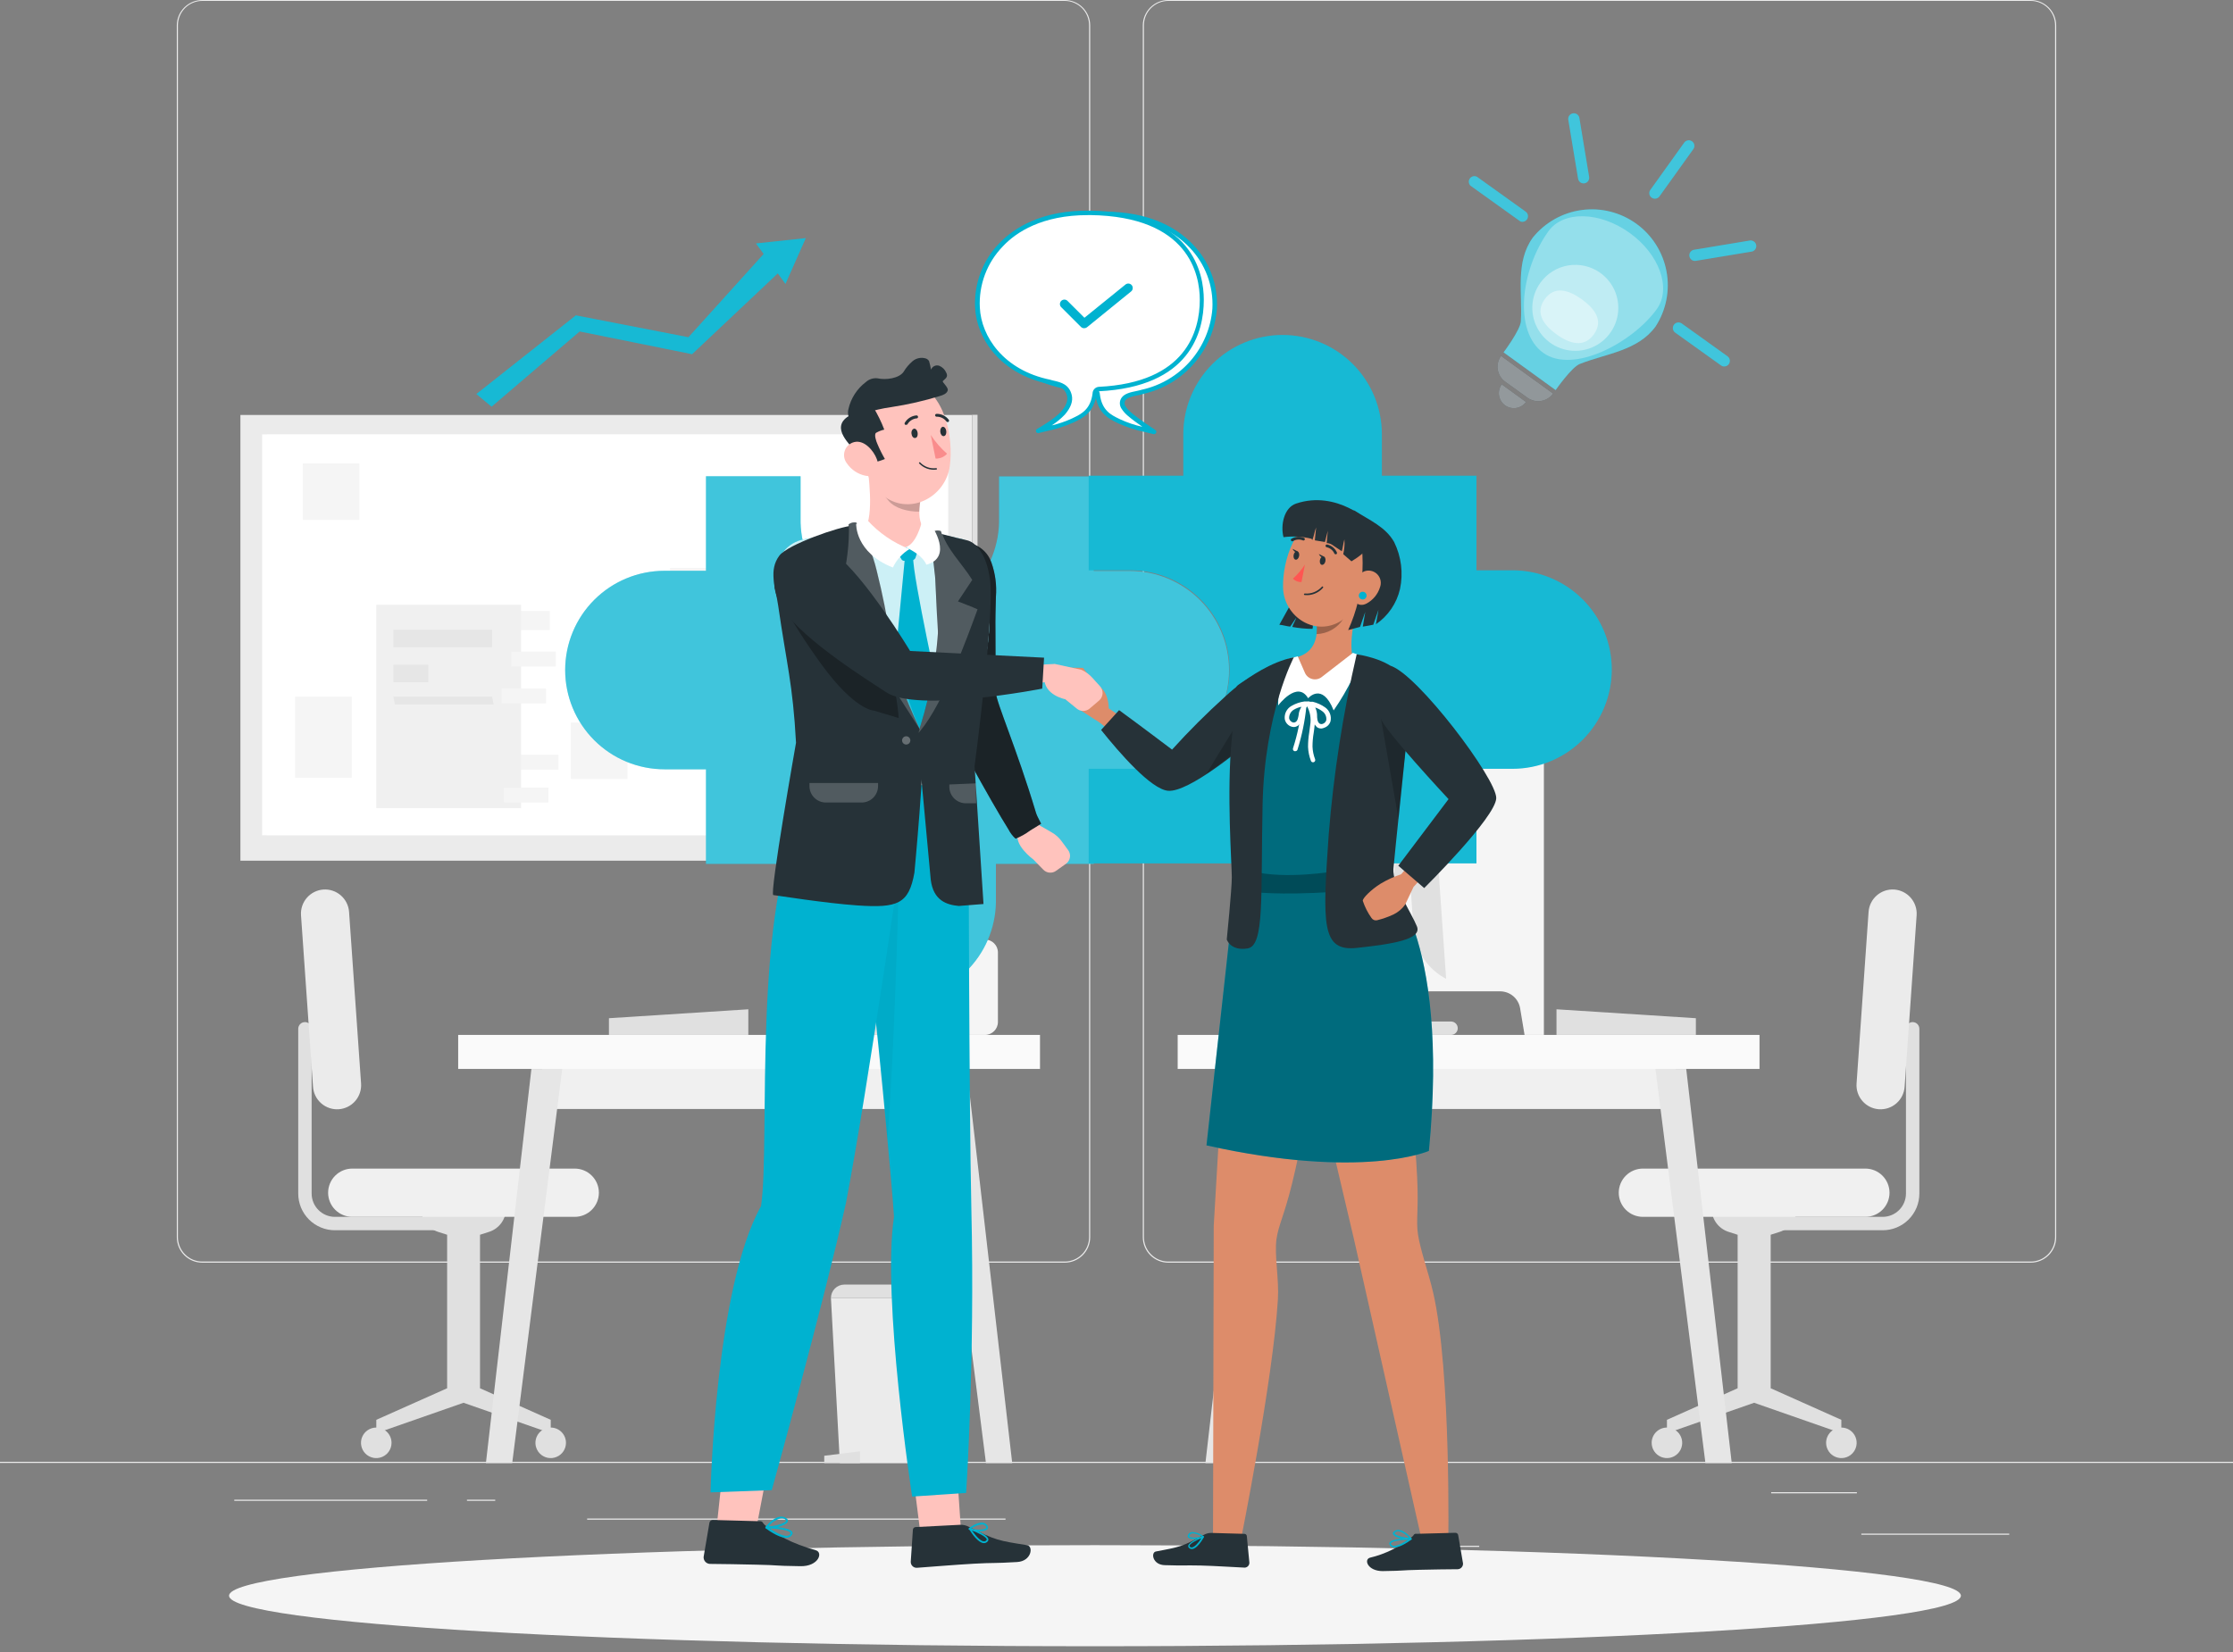 <svg width="200" height="148" viewBox="0 0 200 148" fill="none" xmlns="http://www.w3.org/2000/svg">
<rect x="0" y="0" width="200" height="148" fill="#808080" stroke="none"/>
<path d="M179.96 137.396H166.712V137.496H179.96V137.396Z" fill="#EBEBEB"/>
<path d="M132.488 138.484H129.012V138.584H132.488V138.484Z" fill="#EBEBEB"/>
<path d="M166.312 133.684H158.636V133.784H166.312V133.684Z" fill="#EBEBEB"/>
<path d="M38.26 134.356H20.984V134.456H38.26V134.356Z" fill="#EBEBEB"/>
<path d="M44.356 134.356H41.824V134.456H44.356V134.356Z" fill="#EBEBEB"/>
<path d="M90.06 136.044H52.588V136.144H90.06V136.044Z" fill="#EBEBEB"/>
<path d="M95.36 113.12H18.12C17.514 113.12 16.933 112.879 16.505 112.451C16.077 112.023 15.836 111.442 15.836 110.836V2.264C15.841 1.662 16.084 1.086 16.512 0.662C16.94 0.238 17.518 -2.30904e-05 18.12 1.68102e-09H95.36C95.66 1.68102e-09 95.957 0.059 96.234 0.174C96.511 0.289 96.763 0.457 96.975 0.669C97.187 0.881 97.355 1.133 97.47 1.41C97.585 1.687 97.644 1.984 97.644 2.284V110.836C97.644 111.136 97.585 111.433 97.47 111.71C97.355 111.987 97.187 112.239 96.975 112.451C96.763 112.663 96.511 112.831 96.234 112.946C95.957 113.061 95.66 113.12 95.36 113.12V113.12ZM18.12 0.08C17.541 0.081 16.986 0.311 16.577 0.721C16.168 1.13 15.937 1.685 15.936 2.264V110.836C15.937 111.415 16.168 111.97 16.577 112.379C16.986 112.789 17.541 113.019 18.12 113.02H95.36C95.939 113.019 96.494 112.789 96.903 112.379C97.313 111.97 97.543 111.415 97.544 110.836V2.264C97.543 1.685 97.313 1.13 96.903 0.721C96.494 0.311 95.939 0.081 95.36 0.08H18.12Z" fill="#EBEBEB"/>
<path d="M181.88 113.12H104.64C104.034 113.12 103.453 112.879 103.025 112.451C102.597 112.023 102.356 111.442 102.356 110.836V2.264C102.361 1.662 102.604 1.086 103.032 0.662C103.46 0.238 104.038 -2.30904e-05 104.64 1.68102e-09H181.88C182.486 1.68102e-09 183.067 0.241 183.495 0.669C183.923 1.097 184.164 1.678 184.164 2.284V110.836C184.164 111.442 183.923 112.023 183.495 112.451C183.067 112.879 182.486 113.12 181.88 113.12V113.12ZM104.64 0.08C104.061 0.081 103.506 0.311 103.097 0.721C102.687 1.13 102.457 1.685 102.456 2.264V110.836C102.457 111.415 102.687 111.97 103.097 112.379C103.506 112.789 104.061 113.019 104.64 113.02H181.88C182.459 113.019 183.014 112.789 183.423 112.379C183.832 111.97 184.063 111.415 184.064 110.836V2.264C184.063 1.685 183.832 1.13 183.423 0.721C183.014 0.311 182.459 0.081 181.88 0.08H104.64Z" fill="#EBEBEB"/>
<path d="M200 130.96H0V131.06H200V130.96Z" fill="#EBEBEB"/>
<path d="M158.52 110.216H168.62C169.052 110.217 169.479 110.132 169.878 109.967C170.277 109.802 170.639 109.561 170.945 109.256C171.25 108.951 171.492 108.588 171.658 108.19C171.823 107.791 171.908 107.364 171.908 106.932V92.168C171.908 92.009 171.845 91.856 171.732 91.744C171.62 91.631 171.467 91.568 171.308 91.568V91.568C171.149 91.568 170.996 91.631 170.884 91.744C170.771 91.856 170.708 92.009 170.708 92.168V106.932C170.707 107.485 170.487 108.015 170.095 108.406C169.704 108.797 169.173 109.016 168.62 109.016H158.52V110.216Z" fill="#E0E0E0"/>
<path d="M155.632 124.372V110.62L154.832 110.364C154.389 110.225 154.002 109.948 153.727 109.574C153.452 109.2 153.304 108.748 153.304 108.284H160.92C160.92 108.748 160.772 109.2 160.497 109.574C160.222 109.948 159.835 110.225 159.392 110.364L158.592 110.62V124.372L164.92 127.2V128.4L157.108 125.672L149.3 128.4V127.2L155.632 124.372Z" fill="#E0E0E0"/>
<path d="M147.148 109.016H167.072C167.645 109.016 168.195 108.788 168.601 108.383C169.006 107.979 169.235 107.429 169.236 106.856V106.856C169.236 106.282 169.008 105.732 168.602 105.326C168.196 104.92 167.646 104.692 167.072 104.692H147.148C146.574 104.692 146.024 104.92 145.618 105.326C145.212 105.732 144.984 106.282 144.984 106.856V106.856C144.985 107.429 145.214 107.979 145.619 108.383C146.025 108.788 146.575 109.016 147.148 109.016V109.016Z" fill="#F0F0F0"/>
<path d="M170.588 97.364L171.664 82C171.704 81.429 171.515 80.865 171.141 80.433C170.766 80 170.235 79.734 169.664 79.692V79.692C169.093 79.652 168.53 79.841 168.099 80.216C167.667 80.591 167.401 81.121 167.36 81.692L166.284 97.068C166.243 97.639 166.431 98.203 166.806 98.636C167.181 99.069 167.713 99.335 168.284 99.376V99.376C168.856 99.414 169.42 99.224 169.852 98.847C170.284 98.469 170.549 97.936 170.588 97.364V97.364Z" fill="#EBEBEB"/>
<path d="M163.556 129.26C163.556 129.531 163.636 129.795 163.787 130.021C163.937 130.246 164.151 130.421 164.401 130.524C164.652 130.628 164.927 130.655 165.192 130.602C165.458 130.548 165.702 130.418 165.893 130.226C166.084 130.034 166.214 129.79 166.266 129.525C166.319 129.259 166.291 128.984 166.187 128.734C166.083 128.484 165.907 128.271 165.681 128.121C165.456 127.971 165.191 127.891 164.92 127.892C164.558 127.893 164.211 128.038 163.955 128.294C163.7 128.551 163.556 128.898 163.556 129.26V129.26Z" fill="#E0E0E0"/>
<path d="M147.932 129.26C147.932 129.531 148.012 129.795 148.163 130.02C148.313 130.245 148.527 130.42 148.777 130.524C149.026 130.627 149.302 130.655 149.567 130.602C149.832 130.549 150.076 130.419 150.267 130.227C150.459 130.036 150.589 129.792 150.642 129.527C150.695 129.262 150.667 128.987 150.564 128.737C150.46 128.487 150.285 128.273 150.06 128.123C149.835 127.972 149.571 127.892 149.3 127.892C148.937 127.892 148.589 128.036 148.333 128.293C148.076 128.549 147.932 128.897 147.932 129.26V129.26Z" fill="#E0E0E0"/>
<path d="M40.104 110.216H30C29.568 110.217 29.141 110.132 28.742 109.967C28.343 109.802 27.981 109.561 27.675 109.256C27.37 108.951 27.128 108.588 26.962 108.19C26.797 107.791 26.712 107.364 26.712 106.932V92.168C26.712 92.009 26.775 91.856 26.888 91.744C27 91.631 27.153 91.568 27.312 91.568C27.471 91.568 27.624 91.631 27.736 91.744C27.849 91.856 27.912 92.009 27.912 92.168V106.932C27.913 107.485 28.134 108.015 28.525 108.406C28.916 108.797 29.447 109.016 30 109.016H40.1L40.104 110.216Z" fill="#E0E0E0"/>
<path d="M42.992 124.372V110.62L43.792 110.364C44.235 110.225 44.622 109.948 44.897 109.574C45.172 109.2 45.32 108.748 45.32 108.284H37.72C37.72 108.748 37.868 109.2 38.143 109.574C38.418 109.948 38.805 110.225 39.248 110.364L40.048 110.62V124.372L33.704 127.2V128.4L41.516 125.672L49.328 128.4V127.2L42.992 124.372Z" fill="#E0E0E0"/>
<path d="M51.476 109.016H31.552C30.979 109.016 30.429 108.788 30.023 108.383C29.617 107.979 29.389 107.429 29.388 106.856V106.856C29.388 106.282 29.616 105.732 30.022 105.326C30.428 104.92 30.978 104.692 31.552 104.692H51.476C52.05 104.692 52.6 104.92 53.006 105.326C53.412 105.732 53.64 106.282 53.64 106.856V106.856C53.639 107.429 53.41 107.979 53.005 108.383C52.599 108.788 52.049 109.016 51.476 109.016V109.016Z" fill="#F0F0F0"/>
<path d="M28.036 97.364L26.96 82C26.92 81.429 27.109 80.865 27.483 80.433C27.858 80 28.389 79.734 28.96 79.692V79.692C29.531 79.652 30.094 79.841 30.526 80.216C30.957 80.591 31.223 81.121 31.264 81.692L32.34 97.068C32.381 97.639 32.193 98.203 31.818 98.636C31.443 99.069 30.911 99.335 30.34 99.376V99.376C29.768 99.414 29.204 99.224 28.772 98.847C28.34 98.469 28.075 97.936 28.036 97.364V97.364Z" fill="#EBEBEB"/>
<path d="M35.068 129.26C35.068 129.531 34.988 129.795 34.837 130.021C34.687 130.246 34.473 130.421 34.223 130.524C33.972 130.628 33.697 130.655 33.432 130.602C33.166 130.548 32.922 130.418 32.731 130.226C32.54 130.034 32.41 129.79 32.358 129.525C32.306 129.259 32.333 128.984 32.437 128.734C32.541 128.484 32.717 128.271 32.943 128.121C33.168 127.971 33.433 127.891 33.704 127.892C34.066 127.893 34.413 128.038 34.669 128.294C34.925 128.551 35.068 128.898 35.068 129.26V129.26Z" fill="#E0E0E0"/>
<path d="M50.692 129.26C50.692 129.531 50.612 129.795 50.461 130.021C50.311 130.246 50.097 130.421 49.847 130.524C49.596 130.628 49.321 130.655 49.056 130.602C48.79 130.548 48.547 130.418 48.355 130.226C48.164 130.034 48.034 129.79 47.982 129.525C47.929 129.259 47.957 128.984 48.061 128.734C48.166 128.484 48.342 128.271 48.567 128.121C48.792 127.971 49.057 127.891 49.328 127.892C49.69 127.893 50.037 128.038 50.293 128.294C50.548 128.551 50.692 128.898 50.692 129.26V129.26Z" fill="#E0E0E0"/>
<path d="M83.028 131.076H75.224L74.424 116.284H83.828L83.028 131.076Z" fill="#EBEBEB"/>
<path d="M77.024 131.076H73.824V130.42L77.024 130.02V131.076Z" fill="#E0E0E0"/>
<path d="M75.6 115.084H82.624C82.942 115.084 83.248 115.21 83.473 115.435C83.698 115.661 83.824 115.966 83.824 116.284V116.284H74.424C74.424 115.966 74.55 115.661 74.775 115.435C75.001 115.21 75.306 115.084 75.624 115.084H75.6Z" fill="#E0E0E0"/>
<path d="M67.024 92.716H54.54V91.22L67.024 90.42V92.716Z" fill="#E0E0E0"/>
<path d="M85.492 94.24H48.56V99.352H85.492V94.24Z" fill="#F0F0F0"/>
<path d="M93.148 92.716H41.036V95.764H93.148V92.716Z" fill="#FAFAFA"/>
<path d="M88.308 131.076H90.66L86.588 95.764H83.828L88.308 131.076Z" fill="#E6E6E6"/>
<path d="M50.356 95.764H47.596L43.52 131.076H45.876L50.356 95.764Z" fill="#E6E6E6"/>
<path d="M79.672 91.956C78.605 86.657 77.539 81.359 76.472 76.06C76.316 75.3 75.16 75.624 75.312 76.376L78.36 91.516H71.76C71.601 91.516 71.448 91.579 71.336 91.692C71.223 91.804 71.16 91.957 71.16 92.116C71.16 92.275 71.223 92.428 71.336 92.54C71.448 92.653 71.601 92.716 71.76 92.716H79.092C79.184 92.714 79.274 92.691 79.356 92.65C79.438 92.608 79.509 92.548 79.565 92.475C79.621 92.402 79.659 92.318 79.678 92.228C79.696 92.138 79.694 92.045 79.672 91.956V91.956Z" fill="#E0E0E0"/>
<path d="M72.2 87.692L74.256 58.296C75.015 58.839 75.622 59.568 76.019 60.412C76.416 61.257 76.59 62.189 76.524 63.12L75.12 83.232C75.054 84.163 74.751 85.061 74.24 85.842C73.729 86.623 73.027 87.259 72.2 87.692V87.692Z" fill="#FAFAFA"/>
<path d="M88.22 84.172H84.876C84.235 84.172 83.716 84.691 83.716 85.332V91.556C83.716 92.197 84.235 92.716 84.876 92.716H88.22C88.861 92.716 89.38 92.197 89.38 91.556V85.332C89.38 84.691 88.861 84.172 88.22 84.172Z" fill="#F5F5F5"/>
<path d="M85.956 80.988C85.072 80.988 84.356 81.208 84.356 81.48C84.356 81.752 85.076 81.384 85.956 81.384C86.072 81.384 86.184 81.384 86.296 81.384V83.324H86.8V81.46C87.256 81.548 87.556 81.636 87.556 81.46C87.556 81.2 86.84 80.988 85.956 80.988Z" fill="#E0E0E0"/>
<path d="M87.448 82.708H85.644V84.512H87.448V82.708Z" fill="#F0F0F0"/>
<path d="M113.132 99.352H150.064V94.24H113.132V99.352Z" fill="#F0F0F0"/>
<path d="M105.48 95.764H157.592V92.716H105.48V95.764Z" fill="#FAFAFA"/>
<path d="M110.316 131.076H107.964L112.036 95.764H114.796L110.316 131.076Z" fill="#E6E6E6"/>
<path d="M148.272 95.764H151.028L155.104 131.076H152.748L148.272 95.764Z" fill="#E6E6E6"/>
<path d="M139.408 92.716H151.892V91.22L139.408 90.42V92.716Z" fill="#E0E0E0"/>
<path d="M114.292 65.884V92.716H116.024L116.424 90.316C116.497 89.895 116.717 89.513 117.044 89.238C117.371 88.963 117.785 88.812 118.212 88.812H134.36C134.787 88.812 135.201 88.963 135.528 89.238C135.855 89.513 136.075 89.895 136.148 90.316L136.548 92.716H138.28V65.884H114.292Z" fill="#F5F5F5"/>
<path d="M122.052 91.956C123.119 86.657 124.185 81.359 125.252 76.06C125.408 75.3 126.564 75.624 126.412 76.376L123.364 91.516H129.964C130.123 91.516 130.276 91.579 130.388 91.692C130.501 91.804 130.564 91.957 130.564 92.116C130.564 92.275 130.501 92.428 130.388 92.54C130.276 92.653 130.123 92.716 129.964 92.716H122.632C122.54 92.714 122.45 92.691 122.368 92.65C122.286 92.608 122.215 92.548 122.159 92.475C122.104 92.402 122.065 92.318 122.046 92.228C122.028 92.138 122.03 92.045 122.052 91.956V91.956Z" fill="#E0E0E0"/>
<path d="M129.524 87.692L127.468 58.296C126.709 58.839 126.102 59.568 125.705 60.412C125.308 61.257 125.134 62.189 125.2 63.12L126.604 83.232C126.669 84.163 126.971 85.062 127.483 85.843C127.994 86.623 128.697 87.26 129.524 87.692V87.692Z" fill="#E0E0E0"/>
<path d="M87.064 37.176H21.532V77.108H87.064V37.176Z" fill="#EBEBEB"/>
<path d="M87.552 37.16H87.072V77.092H87.552V37.16Z" fill="#E0E0E0"/>
<path d="M23.912 38.908H23.516V74.84H23.912V38.908Z" fill="#E0E0E0"/>
<path d="M84.928 38.908H23.476V74.84H84.928V38.908Z" fill="white"/>
<path d="M45.244 54.736V56.448H49.236V54.736H45.244Z" fill="#F5F5F5"/>
<path d="M46.024 67.62V68.952H50.016V67.62H46.024Z" fill="#F5F5F5"/>
<path d="M46.672 54.176H33.704V72.4H46.672V54.176Z" fill="#F0F0F0"/>
<path d="M45.128 70.564V71.896H49.12V70.564H45.128Z" fill="#F5F5F5"/>
<path d="M45.792 58.38V59.712H49.784V58.38H45.792Z" fill="#F5F5F5"/>
<path d="M44.916 61.688V63.02H48.908V61.688H44.916Z" fill="#F5F5F5"/>
<path d="M44.072 56.416H35.232V57.984H44.072V56.416Z" fill="#E6E6E6"/>
<path d="M44.212 63.116H35.372L35.232 62.404H44.068L44.212 63.116Z" fill="#E6E6E6"/>
<path d="M38.368 59.552H35.232V61.12H38.368V59.552Z" fill="#E6E6E6"/>
<path d="M65.076 50.884H60.012V58.156H65.076V50.884Z" fill="#F5F5F5"/>
<path d="M31.5 62.408H26.436V69.68H31.5V62.408Z" fill="#F5F5F5"/>
<path d="M32.188 41.512H27.124V46.576H32.188V41.512Z" fill="#F5F5F5"/>
<path d="M56.196 64.728H51.132V69.792H56.196V64.728Z" fill="#F5F5F5"/>
<path d="M81.068 51.512H68.1V69.736H81.068V51.512Z" fill="#F5F5F5"/>
<path d="M79.192 54.148H69.876V54.348H79.192V54.148Z" fill="#E0E0E0"/>
<path d="M74.632 54.344H74.432V67.84H74.632V54.344Z" fill="#E0E0E0"/>
<path d="M78.912 54.344H78.712V67.84H78.912V54.344Z" fill="#E0E0E0"/>
<path d="M70.832 54.344H70.632V67.84H70.832V54.344Z" fill="#E0E0E0"/>
<path d="M70.164 54.344H69.964V67.84H70.164V54.344Z" fill="#E0E0E0"/>
<path d="M78.712 55.056H70.064V55.256H78.712V55.056Z" fill="#E0E0E0"/>
<path d="M98.072 147.484C140.905 147.484 175.628 145.457 175.628 142.956C175.628 140.455 140.905 138.428 98.072 138.428C55.239 138.428 20.516 140.455 20.516 142.956C20.516 145.457 55.239 147.484 98.072 147.484Z" fill="#F5F5F5"/>
<path d="M110.08 60.028C110.08 62.384 109.145 64.644 107.48 66.311C105.815 67.979 103.556 68.917 101.2 68.92H97.968V77.392H89.2V80.868C89.15 83.193 88.192 85.406 86.53 87.033C84.869 88.66 82.635 89.572 80.31 89.572C77.984 89.572 75.751 88.66 74.089 87.033C72.427 85.406 71.469 83.193 71.42 80.868V77.392H63.232V68.92H59.512C57.154 68.92 54.892 67.983 53.224 66.316C51.557 64.648 50.62 62.386 50.62 60.028C50.62 57.67 51.557 55.408 53.224 53.74C54.892 52.073 57.154 51.136 59.512 51.136H63.232V42.664H71.704V46.4C71.679 47.583 71.89 48.76 72.326 49.86C72.761 50.961 73.412 51.964 74.24 52.809C75.068 53.655 76.056 54.327 77.147 54.786C78.239 55.244 79.41 55.481 80.594 55.481C81.778 55.481 82.949 55.244 84.04 54.786C85.131 54.327 86.12 53.655 86.948 52.809C87.776 51.964 88.427 50.961 88.862 49.86C89.298 48.76 89.509 47.583 89.484 46.4V42.68H97.956V51.152H101.2C103.553 51.155 105.81 52.091 107.474 53.755C109.139 55.419 110.076 57.675 110.08 60.028V60.028Z" fill="#00B2D0"/>
<g opacity="0.5">
<path opacity="0.5" d="M110.08 60.028C110.08 62.384 109.145 64.644 107.48 66.311C105.815 67.979 103.556 68.917 101.2 68.92H97.968V77.392H89.2V80.868C89.15 83.193 88.192 85.406 86.53 87.033C84.869 88.66 82.635 89.572 80.31 89.572C77.984 89.572 75.751 88.66 74.089 87.033C72.427 85.406 71.469 83.193 71.42 80.868V77.392H63.232V68.92H59.512C57.154 68.92 54.892 67.983 53.224 66.316C51.557 64.648 50.62 62.386 50.62 60.028C50.62 57.67 51.557 55.408 53.224 53.74C54.892 52.073 57.154 51.136 59.512 51.136H63.232V42.664H71.704V46.4C71.679 47.583 71.89 48.76 72.326 49.86C72.761 50.961 73.412 51.964 74.24 52.809C75.068 53.655 76.056 54.327 77.147 54.786C78.239 55.244 79.41 55.481 80.594 55.481C81.778 55.481 82.949 55.244 84.04 54.786C85.131 54.327 86.12 53.655 86.948 52.809C87.776 51.964 88.427 50.961 88.862 49.86C89.298 48.76 89.509 47.583 89.484 46.4V42.68H97.956V51.152H101.2C103.553 51.155 105.81 52.091 107.474 53.755C109.139 55.419 110.076 57.675 110.08 60.028V60.028Z" fill="white"/>
</g>
<path d="M101.232 68.876H97.512V77.348H132.24V68.876H135.468C137.826 68.876 140.088 67.939 141.755 66.272C143.423 64.604 144.36 62.342 144.36 59.984C144.36 57.626 143.423 55.364 141.755 53.697C140.088 52.029 137.826 51.092 135.468 51.092H132.24V42.62H123.768V38.9C123.768 36.542 122.831 34.28 121.163 32.612C119.496 30.945 117.234 30.008 114.876 30.008C112.518 30.008 110.256 30.945 108.588 32.612C106.921 34.28 105.984 36.542 105.984 38.9V42.62H97.512V51.092H101.232C103.59 51.092 105.852 52.029 107.519 53.697C109.187 55.364 110.124 57.626 110.124 59.984C110.124 62.342 109.187 64.604 107.519 66.272C105.852 67.939 103.59 68.876 101.232 68.876Z" fill="#00B2D0"/>
<g opacity="0.3">
<path opacity="0.3" d="M101.232 68.876H97.512V77.348H132.24V68.876H135.468C137.826 68.876 140.088 67.939 141.755 66.272C143.423 64.604 144.36 62.342 144.36 59.984C144.36 57.626 143.423 55.364 141.755 53.697C140.088 52.029 137.826 51.092 135.468 51.092H132.24V42.62H123.768V38.9C123.768 36.542 122.831 34.28 121.163 32.612C119.496 30.945 117.234 30.008 114.876 30.008C112.518 30.008 110.256 30.945 108.588 32.612C106.921 34.28 105.984 36.542 105.984 38.9V42.62H97.512V51.092H101.232C103.59 51.092 105.852 52.029 107.519 53.697C109.187 55.364 110.124 57.626 110.124 59.984C110.124 62.342 109.187 64.604 107.519 66.272C105.852 67.939 103.59 68.876 101.232 68.876Z" fill="white"/>
</g>
<path d="M103.352 38.692L102.604 38.504C101.799 38.338 101.014 38.085 100.264 37.748L100.164 37.7C99.428 37.344 98.508 36.9 98.312 35.352C98.308 35.254 98.271 35.161 98.206 35.088C98.141 35.015 98.053 34.967 97.956 34.952C91.1 34.62 88.712 30.992 88.708 26.952C88.708 22.992 91.312 19.252 98.708 19.164C105.564 19.08 108.996 23.3 108.788 27.648C108.652 30.424 106.476 34.228 102.336 35.092C101.828 35.264 100.924 35.296 100.608 35.752C100.538 35.863 100.5 35.991 100.5 36.122C100.5 36.253 100.538 36.382 100.608 36.492C100.757 36.719 100.939 36.923 101.148 37.096C101.884 37.728 103.352 38.692 103.352 38.692Z" fill="white"/>
<path d="M103.352 38.892H103.304L102.556 38.708C101.737 38.538 100.939 38.279 100.176 37.936L100.08 37.888C99.34 37.532 98.324 37.044 98.116 35.384C98.116 35.348 98.08 35.152 97.944 35.144C89.74 34.744 88.512 29.844 88.508 26.96C88.508 24.596 89.496 19.084 98.708 18.96C103.056 18.916 105.508 20.512 106.82 21.872C107.561 22.635 108.136 23.542 108.51 24.537C108.884 25.533 109.048 26.594 108.992 27.656C108.855 29.466 108.14 31.185 106.954 32.559C105.767 33.932 104.171 34.889 102.4 35.288C102.232 35.342 102.061 35.385 101.888 35.416C101.46 35.504 100.976 35.604 100.796 35.868C100.747 35.945 100.721 36.035 100.721 36.126C100.721 36.218 100.747 36.307 100.796 36.384C100.934 36.594 101.103 36.783 101.296 36.944C102.012 37.56 103.464 38.512 103.48 38.524C103.519 38.55 103.548 38.588 103.561 38.633C103.574 38.678 103.571 38.725 103.552 38.768C103.536 38.807 103.508 38.84 103.472 38.863C103.436 38.885 103.394 38.895 103.352 38.892ZM98.916 19.36H98.712C89.856 19.468 88.904 24.7 88.908 26.96C88.908 29.704 90.088 34.364 97.964 34.744C98.112 34.76 98.249 34.828 98.349 34.937C98.45 35.046 98.508 35.188 98.512 35.336C98.696 36.776 99.52 37.176 100.252 37.528L100.352 37.576C100.983 37.866 101.642 38.087 102.32 38.236C101.876 37.928 101.368 37.556 101.02 37.256C100.796 37.069 100.602 36.85 100.444 36.604C100.35 36.462 100.3 36.296 100.3 36.126C100.3 35.956 100.35 35.79 100.444 35.648C100.712 35.248 101.28 35.136 101.784 35.032C101.964 34.992 102.14 34.956 102.272 34.912C103.965 34.539 105.493 33.632 106.631 32.324C107.768 31.016 108.454 29.376 108.588 27.648C108.642 26.641 108.486 25.633 108.132 24.689C107.777 23.744 107.231 22.883 106.528 22.16C105.296 20.872 102.976 19.36 98.916 19.36Z" fill="#00B2D0"/>
<path d="M95.2 37.012C95.676 36.472 95.9 35.932 95.78 35.436C95.532 34.392 94.608 34.408 94.012 34.208C89.872 33.34 87.696 30.34 87.56 27.564C87.352 23.216 90.784 18.992 97.64 19.076C105.04 19.168 107.64 22.908 107.64 26.864C107.64 30.892 105.24 34.52 98.392 34.864C98.164 34.864 98.06 35.084 98.032 35.264C97.84 36.812 96.92 37.264 96.184 37.612L96.084 37.66C95.333 37.995 94.549 38.248 93.744 38.416L92.996 38.6C92.996 38.6 94.548 37.74 95.2 37.012Z" fill="white"/>
<path d="M92.984 38.8C92.944 38.801 92.904 38.789 92.871 38.767C92.837 38.745 92.811 38.713 92.796 38.676C92.778 38.631 92.777 38.581 92.793 38.535C92.81 38.49 92.842 38.452 92.884 38.428C92.884 38.428 94.428 37.568 95.036 36.876C95.488 36.356 95.668 35.888 95.572 35.48C95.4 34.756 94.876 34.632 94.324 34.5C94.188 34.468 94.052 34.436 93.924 34.396C89.564 33.484 87.468 30.308 87.336 27.572C87.28 26.51 87.445 25.447 87.818 24.451C88.192 23.456 88.767 22.547 89.508 21.784C90.82 20.428 93.272 18.816 97.62 18.872C106.82 18.988 107.824 24.496 107.82 26.872C107.82 29.756 106.588 34.66 98.384 35.056C98.248 35.056 98.216 35.256 98.212 35.296C98.004 36.952 96.988 37.444 96.248 37.8L96.152 37.848C95.382 38.19 94.577 38.449 93.752 38.62L93 38.804L92.984 38.8ZM97.42 19.272C93.356 19.272 91.02 20.784 89.82 22.072C89.117 22.795 88.571 23.656 88.216 24.601C87.862 25.545 87.707 26.553 87.76 27.56C87.884 30.144 89.88 33.16 94.052 34.016C94.184 34.06 94.308 34.088 94.452 34.12C95.004 34.252 95.764 34.432 95.992 35.392C96.12 35.936 95.912 36.524 95.368 37.148C95.017 37.513 94.625 37.837 94.2 38.112C94.825 37.965 95.433 37.757 96.016 37.488L96.116 37.44C96.844 37.088 97.672 36.688 97.856 35.248C97.858 35.099 97.915 34.956 98.017 34.847C98.118 34.738 98.256 34.67 98.404 34.656C106.276 34.276 107.456 29.616 107.46 26.868C107.46 24.624 106.512 19.392 97.652 19.268L97.42 19.272Z" fill="#00B2D0"/>
<path d="M95.356 27.26L97.1 29.004L101.04 25.812" fill="white"/>
<path d="M97.1 29.404C97.047 29.404 96.995 29.394 96.946 29.374C96.898 29.354 96.853 29.325 96.816 29.288L95.072 27.544C95.03 27.508 94.996 27.464 94.972 27.414C94.948 27.365 94.935 27.311 94.932 27.256C94.93 27.201 94.94 27.145 94.96 27.094C94.98 27.043 95.01 26.996 95.049 26.957C95.088 26.918 95.135 26.888 95.186 26.868C95.237 26.848 95.293 26.838 95.348 26.84C95.403 26.843 95.457 26.856 95.506 26.88C95.556 26.904 95.6 26.938 95.636 26.98L97.128 28.468L100.788 25.504C100.828 25.468 100.876 25.44 100.927 25.423C100.978 25.405 101.032 25.398 101.087 25.403C101.141 25.407 101.193 25.422 101.241 25.447C101.289 25.472 101.332 25.507 101.366 25.549C101.4 25.591 101.425 25.64 101.44 25.692C101.455 25.744 101.459 25.799 101.452 25.852C101.445 25.906 101.427 25.958 101.4 26.005C101.372 26.051 101.336 26.092 101.292 26.124L97.352 29.324C97.279 29.378 97.191 29.407 97.1 29.404Z" fill="#00B2D0"/>
<path d="M148.048 17.772C148.152 17.809 148.265 17.812 148.37 17.78C148.475 17.747 148.567 17.681 148.632 17.592L151.664 13.36C151.703 13.307 151.731 13.246 151.746 13.182C151.762 13.117 151.764 13.051 151.753 12.986C151.742 12.92 151.719 12.858 151.683 12.802C151.648 12.746 151.602 12.698 151.548 12.66C151.439 12.583 151.305 12.552 151.174 12.574C151.043 12.596 150.926 12.668 150.848 12.776L147.816 17.008C147.777 17.061 147.749 17.122 147.733 17.186C147.718 17.25 147.716 17.317 147.727 17.382C147.737 17.448 147.761 17.51 147.796 17.566C147.832 17.622 147.878 17.67 147.932 17.708C147.967 17.735 148.006 17.756 148.048 17.772V17.772Z" fill="#00B2D0"/>
<path d="M151.632 23.344C151.714 23.374 151.802 23.382 151.888 23.368L156.916 22.536C157.04 22.506 157.148 22.431 157.219 22.325C157.289 22.218 157.317 22.089 157.296 21.963C157.275 21.838 157.207 21.724 157.106 21.647C157.006 21.569 156.879 21.532 156.752 21.544L151.724 22.376C151.615 22.395 151.515 22.449 151.44 22.53C151.365 22.611 151.319 22.715 151.308 22.825C151.298 22.935 151.324 23.045 151.382 23.139C151.441 23.233 151.529 23.305 151.632 23.344V23.344Z" fill="#00B2D0"/>
<path d="M136.184 19.844C136.298 19.884 136.422 19.882 136.534 19.838C136.647 19.794 136.74 19.712 136.796 19.605C136.853 19.499 136.87 19.375 136.843 19.258C136.817 19.14 136.749 19.036 136.652 18.964L132.292 15.84C132.185 15.783 132.062 15.766 131.944 15.793C131.827 15.82 131.723 15.888 131.652 15.986C131.58 16.083 131.547 16.203 131.557 16.323C131.568 16.444 131.621 16.556 131.708 16.64L136.068 19.764C136.102 19.796 136.141 19.823 136.184 19.844V19.844Z" fill="#00B2D0"/>
<path d="M154.256 32.8C154.37 32.842 154.496 32.842 154.61 32.799C154.723 32.756 154.818 32.673 154.875 32.566C154.933 32.459 154.95 32.334 154.923 32.215C154.896 32.096 154.826 31.992 154.728 31.92L150.628 28.98C150.574 28.941 150.513 28.914 150.449 28.899C150.384 28.884 150.317 28.881 150.252 28.892C150.186 28.903 150.124 28.927 150.068 28.962C150.011 28.997 149.962 29.042 149.924 29.096C149.885 29.15 149.858 29.211 149.843 29.275C149.827 29.34 149.825 29.407 149.836 29.472C149.847 29.537 149.87 29.6 149.905 29.656C149.94 29.713 149.986 29.761 150.04 29.8L154.14 32.736C154.176 32.762 154.215 32.783 154.256 32.8Z" fill="#00B2D0"/>
<path d="M141.66 16.4C141.742 16.43 141.831 16.439 141.918 16.424C142.005 16.409 142.086 16.372 142.154 16.317C142.222 16.261 142.274 16.188 142.305 16.106C142.336 16.024 142.346 15.935 142.332 15.848L141.464 10.604C141.457 10.535 141.437 10.468 141.403 10.408C141.37 10.347 141.325 10.294 141.27 10.252C141.215 10.209 141.152 10.179 141.085 10.162C141.018 10.145 140.948 10.142 140.88 10.153C140.812 10.165 140.746 10.19 140.688 10.228C140.63 10.265 140.58 10.314 140.542 10.372C140.504 10.43 140.478 10.495 140.466 10.563C140.454 10.631 140.456 10.701 140.472 10.768L141.34 16C141.352 16.089 141.388 16.174 141.445 16.244C141.501 16.314 141.575 16.368 141.66 16.4V16.4Z" fill="#00B2D0"/>
<g opacity="0.5">
<path opacity="0.5" d="M148.048 17.772C148.152 17.809 148.265 17.812 148.37 17.78C148.475 17.747 148.567 17.681 148.632 17.592L151.664 13.36C151.703 13.307 151.731 13.246 151.746 13.182C151.762 13.117 151.764 13.051 151.753 12.986C151.742 12.92 151.719 12.858 151.683 12.802C151.648 12.746 151.602 12.698 151.548 12.66C151.439 12.583 151.305 12.552 151.174 12.574C151.043 12.596 150.926 12.668 150.848 12.776L147.816 17.008C147.777 17.061 147.749 17.122 147.733 17.186C147.718 17.25 147.716 17.317 147.727 17.382C147.737 17.448 147.761 17.51 147.796 17.566C147.832 17.622 147.878 17.67 147.932 17.708C147.967 17.735 148.006 17.756 148.048 17.772V17.772Z" fill="white"/>
<path opacity="0.5" d="M151.632 23.344C151.714 23.374 151.802 23.382 151.888 23.368L156.916 22.536C157.04 22.506 157.148 22.431 157.219 22.325C157.289 22.218 157.317 22.089 157.296 21.963C157.275 21.838 157.207 21.724 157.106 21.647C157.006 21.569 156.879 21.532 156.752 21.544L151.724 22.376C151.615 22.395 151.515 22.449 151.44 22.53C151.365 22.611 151.319 22.715 151.308 22.825C151.298 22.935 151.324 23.045 151.382 23.139C151.441 23.233 151.529 23.305 151.632 23.344V23.344Z" fill="white"/>
<path opacity="0.5" d="M136.184 19.844C136.298 19.884 136.422 19.882 136.534 19.838C136.647 19.794 136.74 19.712 136.796 19.605C136.853 19.499 136.87 19.375 136.843 19.258C136.817 19.14 136.749 19.036 136.652 18.964L132.292 15.84C132.185 15.783 132.062 15.766 131.944 15.793C131.827 15.82 131.723 15.888 131.652 15.986C131.58 16.083 131.547 16.203 131.557 16.323C131.568 16.444 131.621 16.556 131.708 16.64L136.068 19.764C136.102 19.796 136.141 19.823 136.184 19.844V19.844Z" fill="white"/>
<path opacity="0.5" d="M154.256 32.8C154.37 32.842 154.496 32.842 154.61 32.799C154.723 32.756 154.818 32.673 154.875 32.566C154.933 32.459 154.95 32.334 154.923 32.215C154.896 32.096 154.826 31.992 154.728 31.92L150.628 28.98C150.574 28.941 150.513 28.914 150.449 28.899C150.384 28.884 150.317 28.881 150.252 28.892C150.186 28.903 150.124 28.927 150.068 28.962C150.011 28.997 149.962 29.042 149.924 29.096C149.885 29.15 149.858 29.211 149.843 29.275C149.827 29.34 149.825 29.407 149.836 29.472C149.847 29.537 149.87 29.6 149.905 29.656C149.94 29.713 149.986 29.761 150.04 29.8L154.14 32.736C154.176 32.762 154.215 32.783 154.256 32.8Z" fill="white"/>
<path opacity="0.5" d="M141.66 16.4C141.742 16.43 141.831 16.439 141.918 16.424C142.005 16.409 142.086 16.372 142.154 16.317C142.222 16.261 142.274 16.188 142.305 16.106C142.336 16.024 142.346 15.935 142.332 15.848L141.464 10.604C141.457 10.535 141.437 10.468 141.403 10.408C141.37 10.347 141.325 10.294 141.27 10.252C141.215 10.209 141.152 10.179 141.085 10.162C141.018 10.145 140.948 10.142 140.88 10.153C140.812 10.165 140.746 10.19 140.688 10.228C140.63 10.265 140.58 10.314 140.542 10.372C140.504 10.43 140.478 10.495 140.466 10.563C140.454 10.631 140.456 10.701 140.472 10.768L141.34 16C141.352 16.089 141.388 16.174 141.445 16.244C141.501 16.314 141.575 16.368 141.66 16.4V16.4Z" fill="white"/>
</g>
<path d="M137.292 21.276C138.387 19.923 139.958 19.042 141.683 18.813C143.409 18.584 145.156 19.026 146.565 20.046C147.975 21.067 148.939 22.589 149.261 24.299C149.582 26.009 149.235 27.778 148.292 29.24C146.692 31.444 143.864 31.664 141.492 32.608C140.756 32.9 139.332 34.948 139.332 34.948L134.668 31.568C134.668 31.568 136.168 29.568 136.216 28.788C136.372 26.24 135.696 23.48 137.292 21.276Z" fill="#00B2D0"/>
<path opacity="0.4" d="M137.292 21.276C138.387 19.923 139.958 19.042 141.683 18.813C143.409 18.584 145.156 19.026 146.565 20.046C147.975 21.067 148.939 22.589 149.261 24.299C149.582 26.009 149.235 27.778 148.292 29.24C146.692 31.444 143.864 31.664 141.492 32.608C140.756 32.9 139.332 34.948 139.332 34.948L134.668 31.568C134.668 31.568 136.168 29.568 136.216 28.788C136.372 26.24 135.696 23.48 137.292 21.276Z" fill="white"/>
<path d="M134.8 34.188L136.8 35.628C136.976 35.755 137.175 35.847 137.386 35.898C137.597 35.948 137.816 35.956 138.03 35.922C138.245 35.888 138.45 35.812 138.635 35.698C138.82 35.585 138.981 35.436 139.108 35.26L134.44 31.884C134.184 32.238 134.078 32.679 134.146 33.11C134.213 33.542 134.448 33.929 134.8 34.188V34.188Z" fill="#263238"/>
<path d="M134.8 36.312C135.089 36.521 135.449 36.607 135.802 36.55C136.154 36.494 136.47 36.301 136.68 36.012V36.012L134.5 34.432C134.291 34.721 134.205 35.081 134.261 35.434C134.317 35.786 134.511 36.102 134.8 36.312Z" fill="#263238"/>
<path opacity="0.5" d="M134.8 36.312C135.089 36.521 135.449 36.607 135.802 36.55C136.154 36.494 136.47 36.301 136.68 36.012V36.012L134.5 34.432C134.291 34.721 134.205 35.081 134.261 35.434C134.317 35.786 134.511 36.102 134.8 36.312Z" fill="white"/>
<g opacity="0.7">
<path opacity="0.7" d="M134.8 34.188L136.8 35.628C136.976 35.755 137.175 35.847 137.386 35.898C137.597 35.948 137.816 35.956 138.03 35.922C138.245 35.888 138.45 35.812 138.635 35.698C138.82 35.585 138.981 35.436 139.108 35.26L134.44 31.884C134.184 32.238 134.078 32.679 134.146 33.11C134.213 33.542 134.448 33.929 134.8 34.188V34.188Z" fill="white"/>
</g>
<path opacity="0.3" d="M138.68 20.724C136.188 24.2 135.544 29.696 138.228 31.616C140.912 33.536 146.228 30.696 148.396 27.688C149.724 25.836 148.628 22.772 145.944 20.852C143.26 18.932 140 18.872 138.68 20.724Z" fill="white"/>
<path opacity="0.4" d="M137.964 25.332C137.519 25.951 137.268 26.688 137.243 27.45C137.217 28.211 137.418 28.963 137.82 29.611C138.221 30.258 138.806 30.772 139.5 31.087C140.194 31.402 140.966 31.504 141.718 31.38C142.47 31.256 143.168 30.913 143.724 30.392C144.281 29.871 144.67 29.197 144.844 28.455C145.017 27.713 144.966 26.936 144.698 26.223C144.429 25.509 143.955 24.892 143.336 24.448C142.506 23.854 141.474 23.613 140.467 23.778C139.46 23.944 138.559 24.503 137.964 25.332V25.332Z" fill="white"/>
<path opacity="0.4" d="M138.356 26.8C137.484 28 138.204 29.088 139.42 29.96C140.636 30.832 141.88 31.16 142.752 29.96C143.624 28.76 142.888 27.688 141.676 26.816C140.464 25.944 139.224 25.6 138.356 26.8Z" fill="white"/>
<path d="M42.664 35.3L44.028 36.436L51.916 29.696L61.988 31.732L69.664 24.492L70.352 25.436L72.172 21.332L67.708 21.808L68.396 22.752L61.66 30.212L51.576 28.252L42.664 35.3Z" fill="#00B2D0"/>
<g opacity="0.3">
<path opacity="0.3" d="M42.664 35.3L44.028 36.436L51.916 29.696L61.988 31.732L69.664 24.492L70.352 25.436L72.172 21.332L67.708 21.808L68.396 22.752L61.66 30.212L51.576 28.252L42.664 35.3Z" fill="white"/>
</g>
<path d="M117.24 94.288C117.472 97.912 116.576 102.576 115.72 106.052C115.012 108.924 114.52 109.716 114.332 110.988C114.128 112.436 114.568 114.588 114.456 116.408C114.028 123.608 111.1 138.168 111.1 138.168L108.644 138.012L108.708 109.824L110.308 82.512L120 85.096C120.968 90.4 117.24 94.288 117.24 94.288Z" fill="#DD8C6A"/>
<path d="M129.712 138.668L127.48 138.604L121.284 111.084L115.02 84.456L125.064 84.156C127.464 88.956 125.028 93.756 125.028 93.756C126.28 97.168 126.756 101.892 126.928 105.472C127.072 108.424 126.812 109.328 127.004 110.596C127.228 112.044 127.932 113.968 128.352 115.756C130 122.852 129.712 138.668 129.712 138.668Z" fill="#DD8C6A"/>
<path d="M97 59.836L98.168 61.372C99.332 61.732 99.308 63.464 99.308 63.464C99.56 63.66 101.928 65.156 102.48 65.64L101.084 67.144C100.48 66.22 98.38 64.656 98.38 64.656C98.38 64.656 95.524 62.908 95.056 62.284C94.588 61.66 95.368 59.804 95.368 59.804L97 59.836Z" fill="#DD8C6A"/>
<path d="M100.232 63.62C102.148 65.016 104.976 67.156 104.976 67.156C106.482 65.492 108.071 63.905 109.736 62.4C110.769 61.42 111.95 60.61 113.236 60L112.744 65.756C111.228 67.06 106.476 71.004 104.62 70.844C103.088 70.712 100.244 67.428 98.62 65.396L100.232 63.62Z" fill="#263238"/>
<path opacity="0.2" d="M108.06 69.324C109.072 67.616 111.848 63.132 111.848 63.132L112.512 64.64L112.064 66.296C111.36 66.888 109.076 68.584 108.06 69.324Z" fill="black"/>
<path d="M126.284 62.912C125.877 68.183 125.121 73.421 124.02 78.592C124.02 78.592 129.88 83.392 127.98 103.108C127.98 103.108 122.052 105.732 108.06 102.612L110.72 78.504C110.72 78.504 110.104 62.836 111.768 61.088C113.24 59.536 119.66 57.488 124.568 59.92C125.119 60.192 125.576 60.622 125.882 61.155C126.188 61.688 126.327 62.299 126.284 62.912V62.912Z" fill="#00B2D0"/>
<path opacity="0.4" d="M126.284 62.912C125.877 68.183 125.121 73.421 124.02 78.592C124.02 78.592 129.88 83.392 127.98 103.108C127.98 103.108 122.052 105.732 108.06 102.612L110.72 78.504C110.72 78.504 110.104 62.836 111.768 61.088C113.24 59.536 119.66 57.488 124.568 59.92C125.119 60.192 125.576 60.622 125.882 61.155C126.188 61.688 126.327 62.299 126.284 62.912V62.912Z" fill="black"/>
<path opacity="0.3" d="M119.472 78.064C119.472 78.064 115.18 78.808 112.164 78.064V79.904C112.164 79.904 114.408 80.228 119.472 79.904V78.064Z" fill="black"/>
<path d="M121.968 53.2C121.4 54.8 120.66 57.66 121.268 59.304C121.34 59.495 121.345 59.705 121.282 59.899C121.219 60.093 121.091 60.26 120.92 60.372C119.684 61.264 117.672 61.972 116.16 61.824C114.22 61.612 114.724 60.224 115.22 59.484C115.352 59.284 115.56 59 115.796 58.956C117.704 58.632 118.068 57.2 117.92 55.756L121.968 53.2Z" fill="#DD8C6A"/>
<path opacity="0.3" d="M120.32 54.244L117.92 55.744C117.952 56.098 117.952 56.454 117.92 56.808C118.401 56.793 118.871 56.661 119.289 56.424C119.707 56.186 120.061 55.85 120.32 55.444C120.6 54.936 120.516 54.336 120.32 54.244Z" fill="black"/>
<path d="M115.668 54.02L114.584 55.968C114.92 55.996 115.224 56.108 115.56 56.136C115.728 55.872 115.928 55.612 116.096 55.336C116.032 55.608 115.812 55.9 115.744 56.168C116.341 56.278 116.945 56.335 117.552 56.34C117.582 56.251 117.594 56.156 117.587 56.062C117.579 55.967 117.552 55.876 117.508 55.792C117.187 55.069 116.62 54.482 115.908 54.136L115.668 54.02Z" fill="#263238"/>
<path d="M122.724 50.572C122.024 53.064 121.74 54.572 120.184 55.58C117.844 57.116 114.984 55.28 114.916 52.632C114.864 50.232 116.02 46.568 118.708 46.1C119.627 45.937 120.574 46.144 121.341 46.677C122.108 47.21 122.632 48.025 122.8 48.944C122.899 49.485 122.873 50.042 122.724 50.572Z" fill="#DD8C6A"/>
<path d="M116.88 50.572C116.579 51.041 116.216 51.468 115.8 51.84C115.899 51.943 116.018 52.024 116.151 52.077C116.283 52.13 116.425 52.154 116.568 52.148L116.88 50.572Z" fill="#FF5652"/>
<path d="M119.62 49.656C119.64 49.66 119.66 49.66 119.68 49.656C119.709 49.641 119.731 49.616 119.742 49.586C119.753 49.555 119.753 49.522 119.74 49.492C119.661 49.312 119.54 49.154 119.388 49.03C119.236 48.906 119.056 48.821 118.864 48.78C118.832 48.776 118.799 48.784 118.773 48.803C118.746 48.823 118.729 48.852 118.724 48.884C118.719 48.916 118.728 48.949 118.747 48.975C118.767 49.002 118.796 49.019 118.828 49.024V49.024C118.979 49.059 119.121 49.129 119.24 49.228C119.36 49.327 119.454 49.453 119.516 49.596C119.527 49.614 119.542 49.629 119.56 49.64C119.578 49.651 119.599 49.656 119.62 49.656V49.656Z" fill="#263238"/>
<path d="M115.688 48.48C115.706 48.491 115.727 48.497 115.748 48.497C115.769 48.497 115.79 48.491 115.808 48.48C115.939 48.399 116.088 48.351 116.242 48.339C116.395 48.327 116.55 48.352 116.692 48.412C116.721 48.426 116.755 48.428 116.785 48.417C116.816 48.407 116.841 48.385 116.856 48.356C116.864 48.342 116.868 48.326 116.87 48.31C116.871 48.294 116.869 48.278 116.865 48.263C116.86 48.248 116.852 48.233 116.841 48.221C116.831 48.209 116.818 48.199 116.804 48.192C116.624 48.113 116.427 48.079 116.231 48.091C116.035 48.104 115.845 48.163 115.676 48.264C115.662 48.271 115.65 48.282 115.64 48.294C115.63 48.306 115.622 48.321 115.618 48.336C115.613 48.351 115.612 48.367 115.614 48.383C115.615 48.399 115.62 48.414 115.628 48.428V48.428C115.643 48.45 115.664 48.468 115.688 48.48V48.48Z" fill="#263238"/>
<path d="M121.176 58.488L118.376 60.656C118.257 60.749 118.118 60.813 117.97 60.843C117.822 60.873 117.669 60.869 117.523 60.83C117.377 60.791 117.242 60.719 117.128 60.62C117.015 60.52 116.926 60.396 116.868 60.256L116.232 58.8L115.488 58.992C115.403 59.012 115.325 59.056 115.264 59.118C115.202 59.181 115.159 59.259 115.14 59.344C114.992 60.028 114.448 61.7 114.48 63.2C114.48 63.2 116.196 60.904 117.164 62.556C117.164 62.556 118.428 61.064 119.448 63.644C120.101 62.706 120.679 61.717 121.176 60.688C121.7 59.464 122.052 58.8 122.052 58.8L121.176 58.488Z" fill="white"/>
<path d="M121.512 58.612C120.286 63.909 119.45 69.289 119.012 74.708C118.448 82.82 118.332 85.272 121.54 84.92C124.748 84.568 127.376 84.164 126.908 82.996C126.44 81.828 124.692 79.2 124.8 77.86C124.908 76.52 126.024 66.076 126.152 64.496C126.28 62.916 127.232 59.6 121.512 58.612Z" fill="#263238"/>
<path d="M122.06 80.704C122.02 80.488 122.788 79.708 123.66 79.164C124.241 78.817 124.858 78.534 125.5 78.32C125.5 78.32 127.292 76.212 127.788 75.64L129.172 76.84C128.27 77.67 127.412 78.546 126.6 79.464L125.856 81.036C125.588 81.415 125.229 81.721 124.812 81.924C124.343 82.142 123.854 82.314 123.352 82.44C123.255 82.465 123.153 82.459 123.06 82.423C122.968 82.386 122.889 82.32 122.836 82.236C122.502 81.767 122.24 81.251 122.06 80.704V80.704Z" fill="#DD8C6A"/>
<path d="M115.884 58.884C115.884 58.884 113.256 63.828 113.084 72.084C112.912 80.34 113.272 84.716 111.744 84.968C110.216 85.22 109.876 84.168 109.876 84.168C109.876 84.168 110.328 79.688 110.328 78.596C110.328 77.504 109.848 70.892 110.328 66.168C110.808 61.444 110.328 61.732 111.128 61.204C111.928 60.676 113.74 59.32 115.884 58.884Z" fill="#263238"/>
<path opacity="0.2" d="M125.26 73.396L123.684 64.352C123.684 64.352 124.984 65.676 125.948 66.692C125.764 68.54 125.492 71.148 125.26 73.396Z" fill="black"/>
<path d="M124.544 59.648C124.544 59.648 123.476 62.372 123.684 64.352C123.772 65.192 129.74 71.592 129.74 71.592L125.24 77.56L127.56 79.56C127.56 79.56 133.96 73.224 134.012 71.508C134.064 69.792 126.948 60.372 124.544 59.648Z" fill="#263238"/>
<path d="M118.712 50.276C118.672 50.484 118.528 50.628 118.392 50.604C118.256 50.58 118.176 50.388 118.22 50.176C118.264 49.964 118.404 49.824 118.54 49.848C118.676 49.872 118.752 50.064 118.712 50.276Z" fill="#263238"/>
<path d="M116.356 49.812C116.316 50.02 116.172 50.168 116.036 50.14C115.9 50.112 115.824 49.924 115.864 49.716C115.904 49.508 116.048 49.36 116.184 49.388C116.32 49.416 116.4 49.6 116.356 49.812Z" fill="#263238"/>
<path d="M116.24 49.408L115.768 49.168C115.768 49.168 115.952 49.6 116.24 49.408Z" fill="#263238"/>
<path d="M118.596 49.872L118.124 49.632C118.124 49.632 118.308 50.072 118.596 49.872Z" fill="#263238"/>
<path d="M117.252 53.308C117.119 53.319 116.985 53.319 116.852 53.308C116.843 53.308 116.834 53.306 116.825 53.303C116.817 53.299 116.81 53.293 116.804 53.286C116.798 53.28 116.793 53.272 116.79 53.263C116.788 53.254 116.787 53.245 116.788 53.236V53.236C116.789 53.219 116.797 53.202 116.809 53.191C116.822 53.179 116.839 53.172 116.856 53.172C117.143 53.197 117.432 53.155 117.7 53.048C117.968 52.942 118.208 52.775 118.4 52.56C118.406 52.553 118.413 52.548 118.422 52.544C118.43 52.54 118.439 52.538 118.448 52.538C118.457 52.538 118.466 52.54 118.474 52.544C118.483 52.548 118.49 52.553 118.496 52.56C118.509 52.573 118.516 52.59 118.516 52.608C118.516 52.626 118.509 52.643 118.496 52.656C118.179 53.023 117.734 53.256 117.252 53.308Z" fill="#263238"/>
<path d="M121.236 45.7C122.464 49.212 122.289 53.062 120.748 56.448C121.096 56.344 121.468 56.264 121.812 56.164C121.98 55.72 122.112 55.264 122.28 54.824C122.224 55.224 122.116 55.72 122.06 56.14L123 55.968C123.164 55.54 123.3 55.06 123.464 54.632C123.392 55.012 123.312 55.544 123.236 55.924C124.326 55.181 125.096 54.054 125.392 52.768C125.695 51.344 125.509 49.861 124.864 48.556C124.088 47.2 122.732 46.644 121.236 45.7Z" fill="#263238"/>
<path d="M123.6 52.612C123.407 53.236 122.976 53.759 122.4 54.068C121.636 54.468 121.072 53.836 121.132 53.02C121.18 52.288 121.64 51.192 122.48 51.12C122.666 51.105 122.852 51.138 123.022 51.214C123.191 51.291 123.339 51.409 123.451 51.558C123.562 51.707 123.635 51.881 123.661 52.066C123.687 52.25 123.666 52.438 123.6 52.612V52.612Z" fill="#DD8C6A"/>
<path d="M115.9 65.136C115.778 65.135 115.657 65.106 115.548 65.052C115.423 64.99 115.315 64.899 115.231 64.787C115.148 64.675 115.092 64.545 115.068 64.408C115.044 64.175 115.089 63.941 115.197 63.733C115.305 63.526 115.472 63.354 115.676 63.24C116.036 63.032 116.432 62.896 116.844 62.84H116.892H117.216C117.268 62.843 117.317 62.866 117.353 62.904C117.388 62.942 117.408 62.992 117.408 63.044C117.407 63.096 117.386 63.145 117.349 63.181C117.313 63.218 117.264 63.239 117.212 63.24C117.016 63.24 116.78 63.64 116.732 63.964V64.012C116.732 64.21 116.686 64.405 116.598 64.582C116.51 64.759 116.382 64.913 116.224 65.032C116.127 65.093 116.015 65.129 115.9 65.136V65.136ZM116.568 63.32C116.329 63.364 116.1 63.451 115.892 63.576C115.756 63.653 115.645 63.766 115.569 63.902C115.492 64.038 115.455 64.192 115.46 64.348C115.475 64.422 115.507 64.492 115.554 64.551C115.6 64.611 115.66 64.659 115.728 64.692C115.773 64.716 115.824 64.729 115.876 64.729C115.928 64.729 115.978 64.716 116.024 64.692C116.232 64.584 116.28 64.268 116.328 63.964V63.916C116.369 63.703 116.45 63.501 116.568 63.32V63.32Z" fill="white"/>
<path d="M118.344 65.268C118.209 65.268 118.076 65.228 117.964 65.152C117.818 65.018 117.705 64.852 117.635 64.666C117.566 64.48 117.541 64.281 117.564 64.084V64.036C117.564 63.72 117.356 63.292 117.164 63.264C117.113 63.258 117.066 63.232 117.034 63.191C117.001 63.151 116.986 63.099 116.992 63.048C116.996 62.996 117.02 62.949 117.059 62.915C117.098 62.882 117.149 62.864 117.2 62.868H117.524H117.572C117.976 62.965 118.357 63.139 118.696 63.38C118.886 63.516 119.032 63.704 119.116 63.921C119.201 64.138 119.22 64.376 119.172 64.604C119.135 64.739 119.065 64.862 118.97 64.965C118.874 65.067 118.756 65.145 118.624 65.192C118.536 65.235 118.441 65.26 118.344 65.268V65.268ZM117.8 63.384C117.895 63.582 117.951 63.797 117.964 64.016V64.068C117.964 64.372 117.996 64.688 118.188 64.824C118.232 64.85 118.282 64.866 118.334 64.869C118.385 64.873 118.437 64.864 118.484 64.844C118.556 64.818 118.62 64.776 118.673 64.721C118.726 64.666 118.765 64.6 118.788 64.528C118.809 64.376 118.788 64.221 118.727 64.08C118.667 63.939 118.569 63.817 118.444 63.728C118.25 63.578 118.032 63.462 117.8 63.384V63.384Z" fill="white"/>
<path d="M116 67.296C115.979 67.3 115.957 67.3 115.936 67.296C115.886 67.279 115.844 67.244 115.82 67.196C115.796 67.149 115.792 67.094 115.808 67.044C116.206 65.807 116.474 64.532 116.608 63.24C116.613 63.187 116.639 63.138 116.681 63.104C116.722 63.071 116.775 63.054 116.828 63.06C116.881 63.065 116.93 63.091 116.963 63.133C116.997 63.174 117.013 63.227 117.008 63.28C116.876 64.6 116.607 65.903 116.208 67.168C116.192 67.209 116.163 67.244 116.126 67.267C116.088 67.29 116.044 67.3 116 67.296V67.296Z" fill="white"/>
<path d="M117.6 68.292C117.561 68.292 117.522 68.28 117.489 68.258C117.456 68.236 117.431 68.204 117.416 68.168C117.26 67.767 117.173 67.342 117.156 66.912C117.155 66.475 117.191 66.039 117.264 65.608C117.296 65.392 117.328 65.176 117.348 64.96C117.449 64.362 117.34 63.747 117.04 63.22C117.025 63.198 117.015 63.174 117.01 63.148C117.005 63.122 117.004 63.096 117.009 63.07C117.014 63.044 117.024 63.019 117.039 62.998C117.053 62.975 117.072 62.957 117.094 62.942C117.116 62.927 117.14 62.917 117.166 62.912C117.192 62.907 117.218 62.906 117.244 62.911C117.27 62.916 117.295 62.926 117.316 62.941C117.338 62.956 117.357 62.974 117.372 62.996C117.726 63.599 117.857 64.306 117.744 64.996C117.724 65.22 117.692 65.444 117.66 65.664C117.59 66.071 117.556 66.483 117.556 66.896C117.571 67.281 117.649 67.661 117.788 68.02C117.807 68.069 117.805 68.124 117.784 68.173C117.764 68.221 117.725 68.26 117.676 68.28C117.651 68.288 117.626 68.292 117.6 68.292V68.292Z" fill="white"/>
<path d="M121.044 50.288C120.828 50.092 120.524 49.848 120.308 49.648C120.41 49.213 120.445 48.765 120.412 48.32C120.312 48.672 120.28 49.032 120.18 49.384L119.444 48.896C119.269 48.752 119.054 48.666 118.828 48.648C118.868 48.284 118.884 47.912 118.928 47.548C118.844 47.872 118.748 48.232 118.668 48.556C118.38 48.516 118.048 48.448 117.764 48.408C117.796 48.008 117.844 47.64 117.88 47.252C117.756 47.556 117.668 48.076 117.544 48.38L117.46 48.264C116.641 48.063 115.792 48.016 114.956 48.124C114.676 47.024 115.012 45.468 116.092 45.112C119.752 43.892 122.748 46.748 122.832 46.984C123.38 48.492 122.368 49.492 121.044 50.288Z" fill="#263238"/>
<path d="M122.4 53.36C122.4 53.429 122.38 53.496 122.341 53.553C122.303 53.611 122.249 53.655 122.185 53.681C122.122 53.708 122.052 53.715 121.984 53.701C121.917 53.688 121.855 53.655 121.806 53.606C121.757 53.557 121.724 53.495 121.711 53.428C121.697 53.36 121.704 53.29 121.73 53.227C121.757 53.163 121.801 53.109 121.859 53.071C121.916 53.032 121.983 53.012 122.052 53.012C122.144 53.012 122.233 53.049 122.298 53.114C122.363 53.179 122.4 53.268 122.4 53.36V53.36Z" fill="#00B2D0"/>
<path d="M107.808 137.512C105.876 138.572 105.66 138.592 103.528 138.996C103.06 139.084 103.224 140.196 104.328 140.22C106.132 140.276 105.98 140.22 107.528 140.252C108.84 140.284 110.42 140.396 111.464 140.44H111.5C111.614 140.432 111.72 140.379 111.795 140.292C111.87 140.206 111.908 140.094 111.9 139.98L111.672 137.604C111.665 137.554 111.641 137.507 111.604 137.473C111.567 137.438 111.519 137.418 111.468 137.416L108.492 137.332C108.252 137.329 108.015 137.391 107.808 137.512V137.512Z" fill="#263238"/>
<path d="M107.82 137.692C107.826 137.682 107.829 137.671 107.829 137.66C107.829 137.649 107.826 137.638 107.82 137.628C107.81 137.621 107.798 137.617 107.786 137.617C107.774 137.617 107.762 137.621 107.752 137.628C107.624 137.672 106.512 138.112 106.428 138.468C106.42 138.502 106.421 138.537 106.43 138.57C106.439 138.604 106.456 138.635 106.48 138.66V138.66C106.519 138.702 106.567 138.734 106.62 138.754C106.674 138.774 106.731 138.782 106.788 138.776C107.188 138.732 107.608 138.096 107.828 137.72L107.82 137.692ZM106.544 138.456C106.624 138.26 107.18 137.98 107.608 137.796C107.292 138.3 106.976 138.596 106.76 138.632C106.723 138.637 106.684 138.633 106.649 138.619C106.614 138.605 106.583 138.582 106.56 138.552C106.549 138.544 106.541 138.532 106.537 138.52C106.533 138.507 106.532 138.493 106.536 138.48L106.544 138.456Z" fill="#00B2D0"/>
<path d="M107.82 137.692C107.823 137.681 107.822 137.669 107.818 137.658C107.813 137.647 107.806 137.638 107.796 137.632C107.499 137.399 107.137 137.266 106.76 137.252C106.697 137.26 106.637 137.281 106.582 137.313C106.528 137.345 106.481 137.389 106.444 137.44V137.44C106.344 137.58 106.372 137.676 106.42 137.732C106.616 137.976 107.464 137.88 107.784 137.732C107.793 137.729 107.801 137.724 107.807 137.717C107.813 137.71 107.818 137.701 107.82 137.692V137.692ZM106.516 137.56L106.56 137.512C106.586 137.474 106.62 137.442 106.659 137.418C106.699 137.394 106.742 137.378 106.788 137.372C107.093 137.379 107.389 137.48 107.636 137.66C107.268 137.772 106.644 137.792 106.528 137.66C106.528 137.66 106.5 137.628 106.528 137.58L106.516 137.56Z" fill="#00B2D0"/>
<path d="M126.444 137.7C125.353 138.594 124.072 139.227 122.7 139.552C122.132 139.712 122.488 140.752 123.848 140.752C126.1 140.716 125.204 140.68 127.128 140.636C128.772 140.604 129.208 140.592 130.512 140.584H130.556C130.622 140.583 130.687 140.568 130.747 140.541C130.807 140.513 130.862 140.474 130.906 140.426C130.951 140.377 130.986 140.32 131.008 140.258C131.03 140.196 131.04 140.13 131.036 140.064L130.6 137.512C130.586 137.454 130.552 137.403 130.503 137.368C130.455 137.332 130.396 137.316 130.336 137.32L126.9 137.412C126.6 137.376 126.676 137.536 126.444 137.7Z" fill="#263238"/>
<path d="M126.428 137.9C126.436 137.89 126.44 137.877 126.44 137.864C126.44 137.851 126.436 137.838 126.428 137.828C126.423 137.815 126.414 137.803 126.403 137.795C126.392 137.786 126.378 137.781 126.364 137.78C126.192 137.78 124.7 137.828 124.464 138.18C124.444 138.212 124.433 138.248 124.433 138.286C124.433 138.324 124.444 138.36 124.464 138.392C124.496 138.451 124.541 138.502 124.596 138.542C124.651 138.581 124.714 138.608 124.78 138.62C125.252 138.716 126.02 138.22 126.444 137.912L126.428 137.9ZM124.604 138.22C124.776 138.044 125.548 137.956 126.128 137.928C125.544 138.328 125.044 138.524 124.784 138.48C124.74 138.473 124.699 138.455 124.664 138.429C124.628 138.402 124.6 138.368 124.58 138.328C124.571 138.316 124.566 138.301 124.566 138.286C124.566 138.271 124.571 138.256 124.58 138.244L124.604 138.22Z" fill="#00B2D0"/>
<path d="M126.428 137.9C126.435 137.89 126.439 137.878 126.439 137.866C126.439 137.854 126.435 137.842 126.428 137.832C126.4 137.812 125.9 137.16 125.364 137.076C125.21 137.047 125.05 137.075 124.916 137.156V137.156C124.736 137.264 124.732 137.372 124.764 137.444C124.892 137.756 125.932 137.968 126.364 137.94C126.377 137.939 126.39 137.935 126.401 137.928C126.412 137.921 126.421 137.911 126.428 137.9V137.9ZM124.944 137.296L124.996 137.244C125.095 137.186 125.211 137.166 125.324 137.188C125.67 137.293 125.976 137.5 126.204 137.78C125.72 137.76 124.98 137.564 124.904 137.38C124.904 137.38 124.904 137.336 124.956 137.292L124.944 137.296Z" fill="#00B2D0"/>
<path d="M91.232 74.516C90.668 75.628 92.544 76.992 92.544 76.992L93.432 77.9C93.578 78.058 93.777 78.157 93.991 78.178C94.205 78.199 94.419 78.14 94.592 78.012L95.468 77.388L95.496 77.368C95.676 77.23 95.796 77.028 95.829 76.804C95.863 76.58 95.808 76.352 95.676 76.168L95.088 75.368C94.85 75.04 94.545 74.767 94.192 74.568L92.508 73.6L91.232 74.516Z" fill="#FFC3BD"/>
<path d="M83.916 50.152C84.129 49.683 84.474 49.287 84.91 49.013C85.346 48.739 85.853 48.599 86.367 48.611C86.882 48.623 87.382 48.786 87.804 49.08C88.227 49.374 88.554 49.786 88.744 50.264L88.8 50.404C89.146 51.382 89.282 52.422 89.2 53.456C89.176 54.476 89.144 55.512 89.16 56.5C89.176 57.488 89.16 61.056 89.192 62.024C89.224 62.92 91.036 66.972 92.792 72.824C92.828 72.936 92.872 73.046 92.924 73.152L93.248 73.796C93.248 73.796 92.764 74.104 92.268 74.4C91.867 74.702 91.427 74.949 90.96 75.136C90.699 74.899 90.484 74.618 90.324 74.304C88.924 72.096 84.352 63.904 84.112 62.704C83.876 61.592 83.712 57.904 83.608 56.784C83.504 55.664 83.424 54.572 83.392 53.468C83.368 52.914 83.389 52.358 83.456 51.808C83.527 51.235 83.682 50.675 83.916 50.148V50.152Z" fill="#263238"/>
<path opacity="0.3" d="M83.916 50.152C84.129 49.683 84.474 49.287 84.91 49.013C85.346 48.739 85.853 48.599 86.367 48.611C86.882 48.623 87.382 48.786 87.804 49.08C88.227 49.374 88.554 49.786 88.744 50.264L88.8 50.404C89.146 51.382 89.282 52.422 89.2 53.456C89.176 54.476 89.144 55.512 89.16 56.5C89.176 57.488 89.16 61.056 89.192 62.024C89.224 62.92 91.036 66.972 92.792 72.824C92.828 72.936 92.872 73.046 92.924 73.152L93.248 73.796C93.248 73.796 92.764 74.104 92.268 74.4C91.867 74.702 91.427 74.949 90.96 75.136C90.699 74.899 90.484 74.618 90.324 74.304C88.924 72.096 84.352 63.904 84.112 62.704C83.876 61.592 83.712 57.904 83.608 56.784C83.504 55.664 83.424 54.572 83.392 53.468C83.368 52.914 83.389 52.358 83.456 51.808C83.527 51.235 83.682 50.675 83.916 50.148V50.152Z" fill="black"/>
<path d="M69.552 51.532C70.236 59.412 72.852 63.852 72.5 70.148C72.5 70.148 86.7 70.428 87.188 70.428C87.396 58.828 89.052 59.712 88.544 52.368C88.632 49.968 87.26 48.468 85.872 48.228L79.824 46.976L72.028 48.316C71.287 48.443 70.62 48.844 70.162 49.44C69.703 50.036 69.485 50.783 69.552 51.532Z" fill="#00B2D0"/>
<path d="M80.704 123.68L82.544 138.22L86.128 137.964L85.16 123.68H80.704Z" fill="#FFC3BD"/>
<path d="M87 108.284C87.324 121.996 86.532 133.748 86.532 133.748L81.696 134.076C81.696 134.076 78.972 116.284 80.072 109.016C80.02 107.488 78.252 88.38 77.644 84.768C76.544 78.284 75.368 73.836 75.368 73.836L86.748 73.2C86.748 73.2 86.8 99.652 87 108.284Z" fill="#00B2D0"/>
<g opacity="0.2">
<path opacity="0.2" d="M80.508 78.82C80.508 78.82 80.14 93.84 79.484 102.076C79.144 97.624 78.252 88.38 77.644 84.768L80.508 78.82Z" fill="black"/>
</g>
<path d="M65.564 123.948L64.088 137.728L67.66 137.34L70.252 123.776L65.564 123.948Z" fill="#FFC3BD"/>
<path d="M63.64 133.7L69.124 133.5C69.124 133.5 73.796 116.664 75.768 107.768C77.68 97.852 81.248 73.104 81.248 73.104L72.132 72.4C67.276 81.172 69.024 102.172 68.164 108.052C64.044 115.4 63.64 133.7 63.64 133.7Z" fill="#00B2D0"/>
<path d="M86.656 68.8H73.308C73.308 68.8 71.116 76.524 71.136 76.448C71.156 76.372 86.8 77.2 86.8 77.2L86.656 68.8Z" fill="#00B2D0"/>
<path d="M86.8 136.8C89.168 138 89.428 138.024 92 138.432C92.568 138.524 92.4 139.868 91.092 139.94C88.92 140.072 89.092 139.984 87.248 140.088C85.668 140.176 83.38 140.364 82.12 140.456H82.08C82.011 140.454 81.944 140.438 81.881 140.41C81.818 140.382 81.761 140.341 81.714 140.291C81.667 140.241 81.63 140.182 81.606 140.118C81.582 140.053 81.57 139.985 81.572 139.916L81.764 137.04C81.77 136.979 81.797 136.922 81.841 136.879C81.885 136.837 81.943 136.812 82.004 136.808L85.976 136.604C86.264 136.589 86.55 136.657 86.8 136.8V136.8Z" fill="#263238"/>
<path d="M86.8 137.008C87.08 137.456 87.624 138.208 88.092 138.244C88.161 138.25 88.231 138.239 88.295 138.213C88.359 138.186 88.415 138.145 88.46 138.092V138.092C88.489 138.061 88.509 138.024 88.519 137.983C88.528 137.943 88.528 137.9 88.516 137.86C88.4 137.432 87.044 136.944 86.892 136.896C86.877 136.89 86.861 136.889 86.845 136.892C86.829 136.896 86.815 136.904 86.804 136.916C86.797 136.928 86.794 136.942 86.794 136.956C86.794 136.97 86.797 136.984 86.804 136.996L86.8 137.008ZM88.372 137.9C88.376 137.915 88.376 137.932 88.372 137.947C88.368 137.963 88.359 137.977 88.348 137.988C88.321 138.025 88.284 138.053 88.242 138.071C88.2 138.088 88.153 138.094 88.108 138.088C87.844 138.068 87.456 137.688 87.052 137.112C87.58 137.316 88.252 137.636 88.364 137.868L88.372 137.9Z" fill="#00B2D0"/>
<path d="M86.8 137.04C87.2 137.2 88.22 137.284 88.448 136.984C88.5 136.916 88.536 136.796 88.408 136.632C88.359 136.571 88.299 136.52 88.23 136.483C88.162 136.446 88.086 136.423 88.008 136.416C87.484 136.352 86.808 136.888 86.772 136.908C86.762 136.917 86.755 136.928 86.75 136.941C86.745 136.953 86.743 136.967 86.744 136.98V136.98C86.744 136.995 86.75 137.01 86.76 137.021C86.771 137.032 86.785 137.039 86.8 137.04V137.04ZM88.328 136.796C88.338 136.811 88.344 136.828 88.344 136.846C88.344 136.864 88.338 136.881 88.328 136.896C88.192 137.072 87.44 137.072 86.992 136.948C87.284 136.723 87.637 136.592 88.004 136.572C88.059 136.578 88.113 136.595 88.161 136.622C88.209 136.65 88.251 136.687 88.284 136.732V136.732L88.34 136.788L88.328 136.796Z" fill="#00B2D0"/>
<path d="M68.54 136.652C69.508 137.5 70.896 138.276 73.064 138.884C73.748 139.076 73.316 140.348 71.676 140.312C68.96 140.272 70.04 140.224 67.72 140.176C65.72 140.136 65.212 140.12 63.636 140.108H63.6C63.521 140.107 63.442 140.09 63.369 140.058C63.296 140.025 63.231 139.979 63.176 139.92C63.122 139.862 63.08 139.793 63.054 139.718C63.027 139.643 63.015 139.563 63.02 139.484L63.544 136.404C63.562 136.333 63.604 136.271 63.664 136.228C63.723 136.186 63.795 136.166 63.868 136.172L68.012 136.284C68.356 136.26 68.268 136.452 68.54 136.652Z" fill="#263238"/>
<path d="M68.552 136.904C69.06 137.276 69.984 137.868 70.552 137.756C70.636 137.745 70.716 137.714 70.786 137.666C70.855 137.618 70.912 137.554 70.952 137.48V137.48C70.978 137.442 70.992 137.397 70.992 137.352C70.992 137.306 70.978 137.262 70.952 137.224C70.668 136.804 68.864 136.748 68.66 136.748C68.642 136.747 68.624 136.753 68.61 136.764C68.595 136.775 68.585 136.79 68.58 136.808C68.571 136.82 68.566 136.835 68.566 136.85C68.566 136.865 68.571 136.88 68.58 136.892L68.552 136.904ZM70.792 137.304C70.803 137.318 70.809 137.336 70.809 137.354C70.809 137.372 70.803 137.389 70.792 137.404C70.768 137.451 70.733 137.493 70.689 137.524C70.647 137.556 70.597 137.578 70.544 137.588C70.232 137.64 69.624 137.4 68.92 136.92C69.62 136.956 70.552 137.064 70.76 137.276L70.792 137.304Z" fill="#00B2D0"/>
<path d="M68.624 136.924C69.152 136.96 70.408 136.704 70.56 136.328C70.604 136.24 70.596 136.108 70.38 135.98C70.218 135.884 70.026 135.848 69.84 135.88C69.192 135.984 68.588 136.768 68.556 136.796C68.548 136.807 68.543 136.821 68.543 136.836C68.543 136.85 68.548 136.864 68.556 136.876C68.572 136.9 68.596 136.917 68.624 136.924V136.924ZM70.34 136.152C70.396 136.208 70.38 136.244 70.404 136.26C70.312 136.484 69.42 136.72 68.836 136.748C69.11 136.409 69.479 136.159 69.896 136.032C70.033 136.003 70.176 136.027 70.296 136.1L70.36 136.164L70.34 136.152Z" fill="#00B2D0"/>
<path opacity="0.8" d="M69.552 51.532C70.236 59.412 72.852 63.852 72.5 70.148C72.5 70.148 86.7 70.428 87.188 70.428C87.396 58.828 89.052 59.712 88.544 52.368C88.632 49.968 87.196 48.452 85.808 48.212L79.808 46.976L72.012 48.316C71.274 48.446 70.611 48.849 70.156 49.444C69.7 50.04 69.485 50.785 69.552 51.532V51.532Z" fill="white"/>
<path d="M84.3 63.256L82.7 66.104L79.804 63.02C79.804 62.944 81.044 50 81.044 50L81.792 49.944C81.72 51.516 84.3 63.256 84.3 63.256Z" fill="#00B2D0"/>
<path d="M83.82 49.452C84.506 54.984 83.94 60.6 82.164 65.884L83.364 78.82C83.6 80.696 84.804 81.064 85.88 81.164L88.088 80.988L87.288 68.644C87.288 68.644 89.092 55.044 88.676 51.964C88.4 49.932 87.728 49.14 87.248 48.728C87.042 48.555 86.796 48.437 86.532 48.384C85.692 48.208 83.22 47.54 83.332 47.584C83.444 47.628 83.82 49.452 83.82 49.452Z" fill="#263238"/>
<path d="M82.648 43.784C82.344 45.228 81.876 47.196 83.448 47.868C84.132 48.164 84.456 49.124 83.8 49.432C83.144 49.74 78.896 49.432 78.524 49.256C77.604 48.784 76.956 48.456 77.452 47.536C78.316 45.964 77.768 42.676 77.652 41.096L82.648 43.784Z" fill="#FFC3BD"/>
<path d="M82.216 49.28L82.02 49.9C82.006 49.971 81.972 50.036 81.92 50.088C81.869 50.139 81.803 50.174 81.732 50.188L80.984 50.244C80.924 50.244 80.865 50.225 80.816 50.19C80.767 50.155 80.731 50.105 80.712 50.048L80.348 49.496L81.28 48.948L82.216 49.28Z" fill="#00B2D0"/>
<path opacity="0.2" d="M78.644 43.38C78.871 43.935 79.197 44.444 79.604 44.884C80.184 45.548 81.276 45.84 82.332 45.84C82.368 45.141 82.473 44.447 82.644 43.768L82.424 43.652L78.644 43.38Z" fill="black"/>
<path d="M76.8 81.116C80.4 81.36 81.4 80.988 81.9 78.18C81.9 78.18 82.852 68.112 82.664 65.884C82.664 65.884 80.264 61.204 79.792 57.952C79.28 54.316 77.048 47.036 76.404 47.084C75.168 47.168 70.556 48.784 69.808 49.772C68.816 51.088 69.46 52.608 69.696 54.24C70.448 59.468 71.012 61.268 71.296 66.54C71.296 66.54 68.896 80.14 69.264 80.188C69.544 80.216 73.928 80.92 76.8 81.116Z" fill="#263238"/>
<path opacity="0.2" d="M72.5 70.148H78.644V70.424C78.644 70.814 78.489 71.189 78.213 71.465C77.937 71.741 77.563 71.896 77.172 71.896H73.972C73.582 71.896 73.207 71.741 72.931 71.465C72.655 71.189 72.5 70.814 72.5 70.424V70.148Z" fill="white"/>
<path opacity="0.2" d="M87.428 71.964H86.564C86.174 71.979 85.793 71.839 85.505 71.575C85.217 71.31 85.046 70.942 85.028 70.552V70.28L87.404 70.18L87.428 71.964Z" fill="white"/>
<path d="M85.068 41.76C84.668 44.62 81.352 46.268 79.024 44.34C77.676 43.228 77.424 41.844 77.072 39.68C77.02 39.352 76.968 39.008 76.908 38.64C76.812 38.069 76.845 37.484 77.004 36.928C77.067 36.696 77.155 36.47 77.264 36.256C77.665 35.446 78.336 34.803 79.162 34.438C79.988 34.072 80.916 34.008 81.784 34.256C84.636 35.088 85.424 39.2 85.068 41.76Z" fill="#FFC3BD"/>
<path d="M78.22 36.488C78.609 37.123 78.937 37.792 79.2 38.488C78.945 38.546 78.7 38.642 78.472 38.772C78.264 38.904 78.472 39.528 78.58 39.76C78.775 40.228 79.001 40.682 79.256 41.12C78.886 41.277 78.498 41.39 78.1 41.456C77.992 41.152 77.814 40.878 77.58 40.656C77.445 40.49 77.263 40.37 77.059 40.309C76.854 40.248 76.636 40.251 76.432 40.316C76.36 39.96 74.268 38.352 76.012 37.276C76.268 37.073 76.549 36.905 76.848 36.776L77.248 36.628C77.562 36.527 77.891 36.479 78.22 36.488Z" fill="#263238"/>
<path d="M76.528 39.6C77.42 39.396 78.248 40.376 78.528 41.12C78.856 41.944 78.464 42.788 77.544 42.624C77.202 42.559 76.875 42.426 76.584 42.234C76.293 42.041 76.043 41.793 75.848 41.504C75.725 41.345 75.644 41.157 75.612 40.958C75.58 40.759 75.599 40.555 75.667 40.366C75.735 40.176 75.849 40.007 76 39.873C76.15 39.739 76.332 39.645 76.528 39.6V39.6Z" fill="#FFC3BD"/>
<path d="M81.88 38.4C82.028 38.4 82.168 38.556 82.192 38.8C82.216 39.044 82.132 39.224 81.964 39.24C81.796 39.256 81.66 39.084 81.636 38.84C81.612 38.596 81.732 38.432 81.88 38.4Z" fill="#263238"/>
<path d="M84.444 38.232C84.592 38.232 84.732 38.388 84.756 38.632C84.78 38.876 84.68 39.056 84.528 39.072C84.376 39.088 84.24 38.916 84.216 38.692C84.192 38.468 84.296 38.252 84.444 38.232Z" fill="#263238"/>
<path d="M83.796 41.084C83.989 41.092 84.181 41.056 84.359 40.981C84.537 40.906 84.696 40.792 84.824 40.648C84.262 40.157 83.77 39.59 83.364 38.964L83.796 41.084Z" fill="#F98C8C"/>
<path d="M81.268 38.024C81.35 37.878 81.465 37.753 81.604 37.659C81.743 37.565 81.902 37.505 82.068 37.484H82.112C82.148 37.478 82.179 37.458 82.2 37.429C82.221 37.4 82.23 37.363 82.224 37.328C82.217 37.293 82.197 37.262 82.168 37.241C82.139 37.22 82.104 37.211 82.068 37.216C81.856 37.236 81.652 37.306 81.472 37.421C81.293 37.536 81.143 37.692 81.036 37.876C81.019 37.907 81.014 37.942 81.022 37.976C81.031 38.011 81.051 38.04 81.08 38.06C81.103 38.066 81.126 38.066 81.148 38.06C81.191 38.064 81.234 38.051 81.268 38.024Z" fill="#263238"/>
<path d="M84.952 37.792C84.98 37.77 84.998 37.738 85.002 37.703C85.007 37.667 84.997 37.632 84.976 37.604C84.847 37.434 84.68 37.298 84.488 37.206C84.296 37.114 84.085 37.069 83.872 37.076V37.076C83.855 37.077 83.838 37.082 83.823 37.09C83.808 37.098 83.794 37.11 83.783 37.123C83.773 37.136 83.765 37.152 83.76 37.169C83.755 37.185 83.754 37.203 83.756 37.22V37.22C83.761 37.253 83.779 37.284 83.806 37.305C83.832 37.325 83.866 37.335 83.9 37.332C84.069 37.329 84.235 37.367 84.386 37.441C84.537 37.515 84.668 37.625 84.768 37.76C84.782 37.778 84.799 37.792 84.82 37.801C84.84 37.81 84.862 37.814 84.884 37.812C84.908 37.809 84.931 37.803 84.952 37.792V37.792Z" fill="#263238"/>
<path d="M80.488 63.664C79.988 61.904 79.412 60.128 78.368 58.628C77.992 58.084 77.568 57.584 77.168 57.028C76.632 56.32 76.139 55.58 75.692 54.812C76.132 54.412 76.712 54.012 77.184 53.644L75.4 52.168C75.849 50.472 76.055 48.721 76.012 46.968C76.208 46.828 76.451 46.771 76.688 46.808C77.541 48.132 78.162 49.591 78.524 51.124C79.549 55.237 80.206 59.434 80.488 63.664V63.664Z" fill="#263238"/>
<path opacity="0.2" d="M82.452 65.444C82.424 65.408 82.4 65.364 82.372 65.32C81.236 63.552 76.068 55.48 75.708 54.808C76.152 54.408 76.732 54.008 77.204 53.64L75.42 52.164C75.867 50.468 76.073 48.717 76.032 46.964C76.227 46.825 76.468 46.767 76.704 46.804C77.243 47.639 77.691 48.53 78.04 49.46C78.243 50.002 78.41 50.556 78.54 51.12C79.552 55.096 80.608 61.576 82.388 65.268L82.452 65.444Z" fill="white"/>
<path d="M85.028 64.516C85 62.684 85.028 60.82 85.6 59.08C85.804 58.452 86.076 57.848 86.288 57.22C86.56 56.42 87.388 55.428 87.556 54.588C87.02 54.344 86.356 54.096 85.788 53.9L87.072 51.972C86.152 50.48 84.748 49.264 84.272 47.572C84.045 47.495 83.797 47.509 83.58 47.612C83.296 48.552 83.744 51.288 83.768 51.864C83.968 56.116 84.092 60.368 85.028 64.516Z" fill="#263238"/>
<path opacity="0.2" d="M87.556 54.588C86.56 57.316 84.484 62.988 82.452 65.444C82.388 65.52 82.328 65.592 82.264 65.66L82.372 65.32C82.371 65.301 82.371 65.282 82.372 65.264C84.224 59.264 83.972 56.004 83.776 51.848C83.752 51.272 83.304 48.46 83.588 47.524C83.695 47.472 83.811 47.442 83.93 47.435C84.049 47.428 84.168 47.445 84.28 47.484C84.748 49.172 86.152 50.46 87.08 51.952C86.656 52.596 86.228 53.236 85.8 53.88C86.34 54.096 87.02 54.344 87.556 54.588Z" fill="white"/>
<path opacity="0.3" d="M69.384 52.688C69.384 52.688 70.612 55.448 73.576 59.524C76.588 63.664 78.28 63.664 78.28 63.664L80.488 64.328C80.488 64.328 79.92 53.888 73.504 52.328C71.6 51.852 68.976 52.7 69.384 52.688Z" fill="black"/>
<path d="M94.48 59.484L91.18 59.636V61.452L94.48 60.988V59.484Z" fill="#FFC3BD"/>
<path d="M93.532 60.68C93.464 62.28 95.416 62.644 95.416 62.644L96.432 63.476C96.595 63.616 96.802 63.692 97.016 63.692C97.231 63.692 97.438 63.616 97.6 63.476L98.44 62.76L98.464 62.74C98.639 62.58 98.743 62.356 98.754 62.12C98.764 61.883 98.68 61.651 98.52 61.476L97.836 60.72C97.56 60.411 97.22 60.166 96.84 60L94.48 59.484L93.532 60.68Z" fill="#FFC3BD"/>
<path d="M69.708 50.488C69.028 51.816 69.332 53.352 70.148 54.6C72.004 57.424 78.124 61.176 79.348 62.004C82.116 63.892 93.348 61.692 93.348 61.692L93.512 58.92L81.512 58.32C81.512 58.32 77.484 51.612 74.712 49.564C73.316 48.54 70.66 48.628 69.708 50.488Z" fill="#263238"/>
<path d="M78.592 33.892C78.406 33.87 78.217 33.889 78.038 33.946C77.86 34.004 77.695 34.098 77.556 34.224C76.761 34.823 76.205 35.685 75.988 36.656C75.937 36.854 75.937 37.062 75.988 37.26C76.01 37.361 76.062 37.453 76.137 37.525C76.212 37.596 76.306 37.643 76.408 37.66C76.689 37.366 77.04 37.149 77.428 37.028C78.21 36.771 79.013 36.585 79.828 36.472C81.308 36.247 82.769 35.913 84.2 35.472C84.484 35.388 84.808 35.26 84.884 34.976C84.96 34.692 84.348 34.228 84.448 34.136C84.604 33.984 84.82 33.848 84.82 33.632C84.818 33.546 84.794 33.462 84.752 33.388C84.693 33.248 84.606 33.121 84.498 33.015C84.389 32.909 84.261 32.825 84.12 32.768C83.977 32.719 83.82 32.728 83.683 32.793C83.546 32.858 83.441 32.974 83.388 33.116C83.344 32.857 83.285 32.6 83.212 32.348C83.142 32.232 83.03 32.146 82.9 32.108C82.701 32.051 82.49 32.044 82.287 32.087C82.084 32.13 81.895 32.222 81.736 32.356C81.419 32.626 81.149 32.946 80.936 33.304C80.52 33.912 79.32 34.06 78.592 33.892Z" fill="#263238"/>
<path d="M82.328 41.52C82.322 41.514 82.317 41.507 82.314 41.499C82.31 41.491 82.309 41.483 82.309 41.474C82.309 41.465 82.31 41.457 82.314 41.449C82.317 41.441 82.322 41.434 82.328 41.428C82.339 41.417 82.354 41.411 82.37 41.411C82.386 41.411 82.401 41.417 82.412 41.428C82.595 41.621 82.821 41.767 83.071 41.856C83.321 41.945 83.589 41.974 83.852 41.94C83.87 41.939 83.887 41.944 83.9 41.956C83.913 41.967 83.922 41.983 83.924 42C83.925 42.016 83.92 42.033 83.91 42.045C83.899 42.058 83.884 42.066 83.868 42.068C83.586 42.105 83.3 42.075 83.032 41.98C82.764 41.885 82.523 41.727 82.328 41.52V41.52Z" fill="#263238"/>
<path d="M76.684 46.936L77.7 46.616C78.736 47.755 80.023 48.636 81.46 49.188C80.811 49.58 80.293 50.157 79.972 50.844C76.572 49.5 76.684 46.936 76.684 46.936Z" fill="white"/>
<path d="M83.456 47.112L82.532 46.868C82.532 46.868 82.06 48.792 81.088 49.02C82.732 49.752 82.968 50.592 82.968 50.592C85.416 49.932 83.456 47.112 83.456 47.112Z" fill="white"/>
<path opacity="0.3" d="M81.536 66.36C81.531 66.433 81.504 66.503 81.459 66.56C81.413 66.618 81.353 66.661 81.283 66.684C81.214 66.707 81.139 66.71 81.068 66.691C80.998 66.672 80.934 66.632 80.886 66.577C80.838 66.522 80.806 66.454 80.797 66.382C80.787 66.309 80.798 66.236 80.83 66.17C80.862 66.104 80.913 66.049 80.976 66.011C81.038 65.974 81.111 65.956 81.184 65.96C81.234 65.963 81.282 65.976 81.326 65.998C81.371 66.019 81.41 66.05 81.443 66.087C81.476 66.124 81.501 66.167 81.517 66.214C81.533 66.261 81.539 66.311 81.536 66.36V66.36Z" fill="white"/>
</svg>
